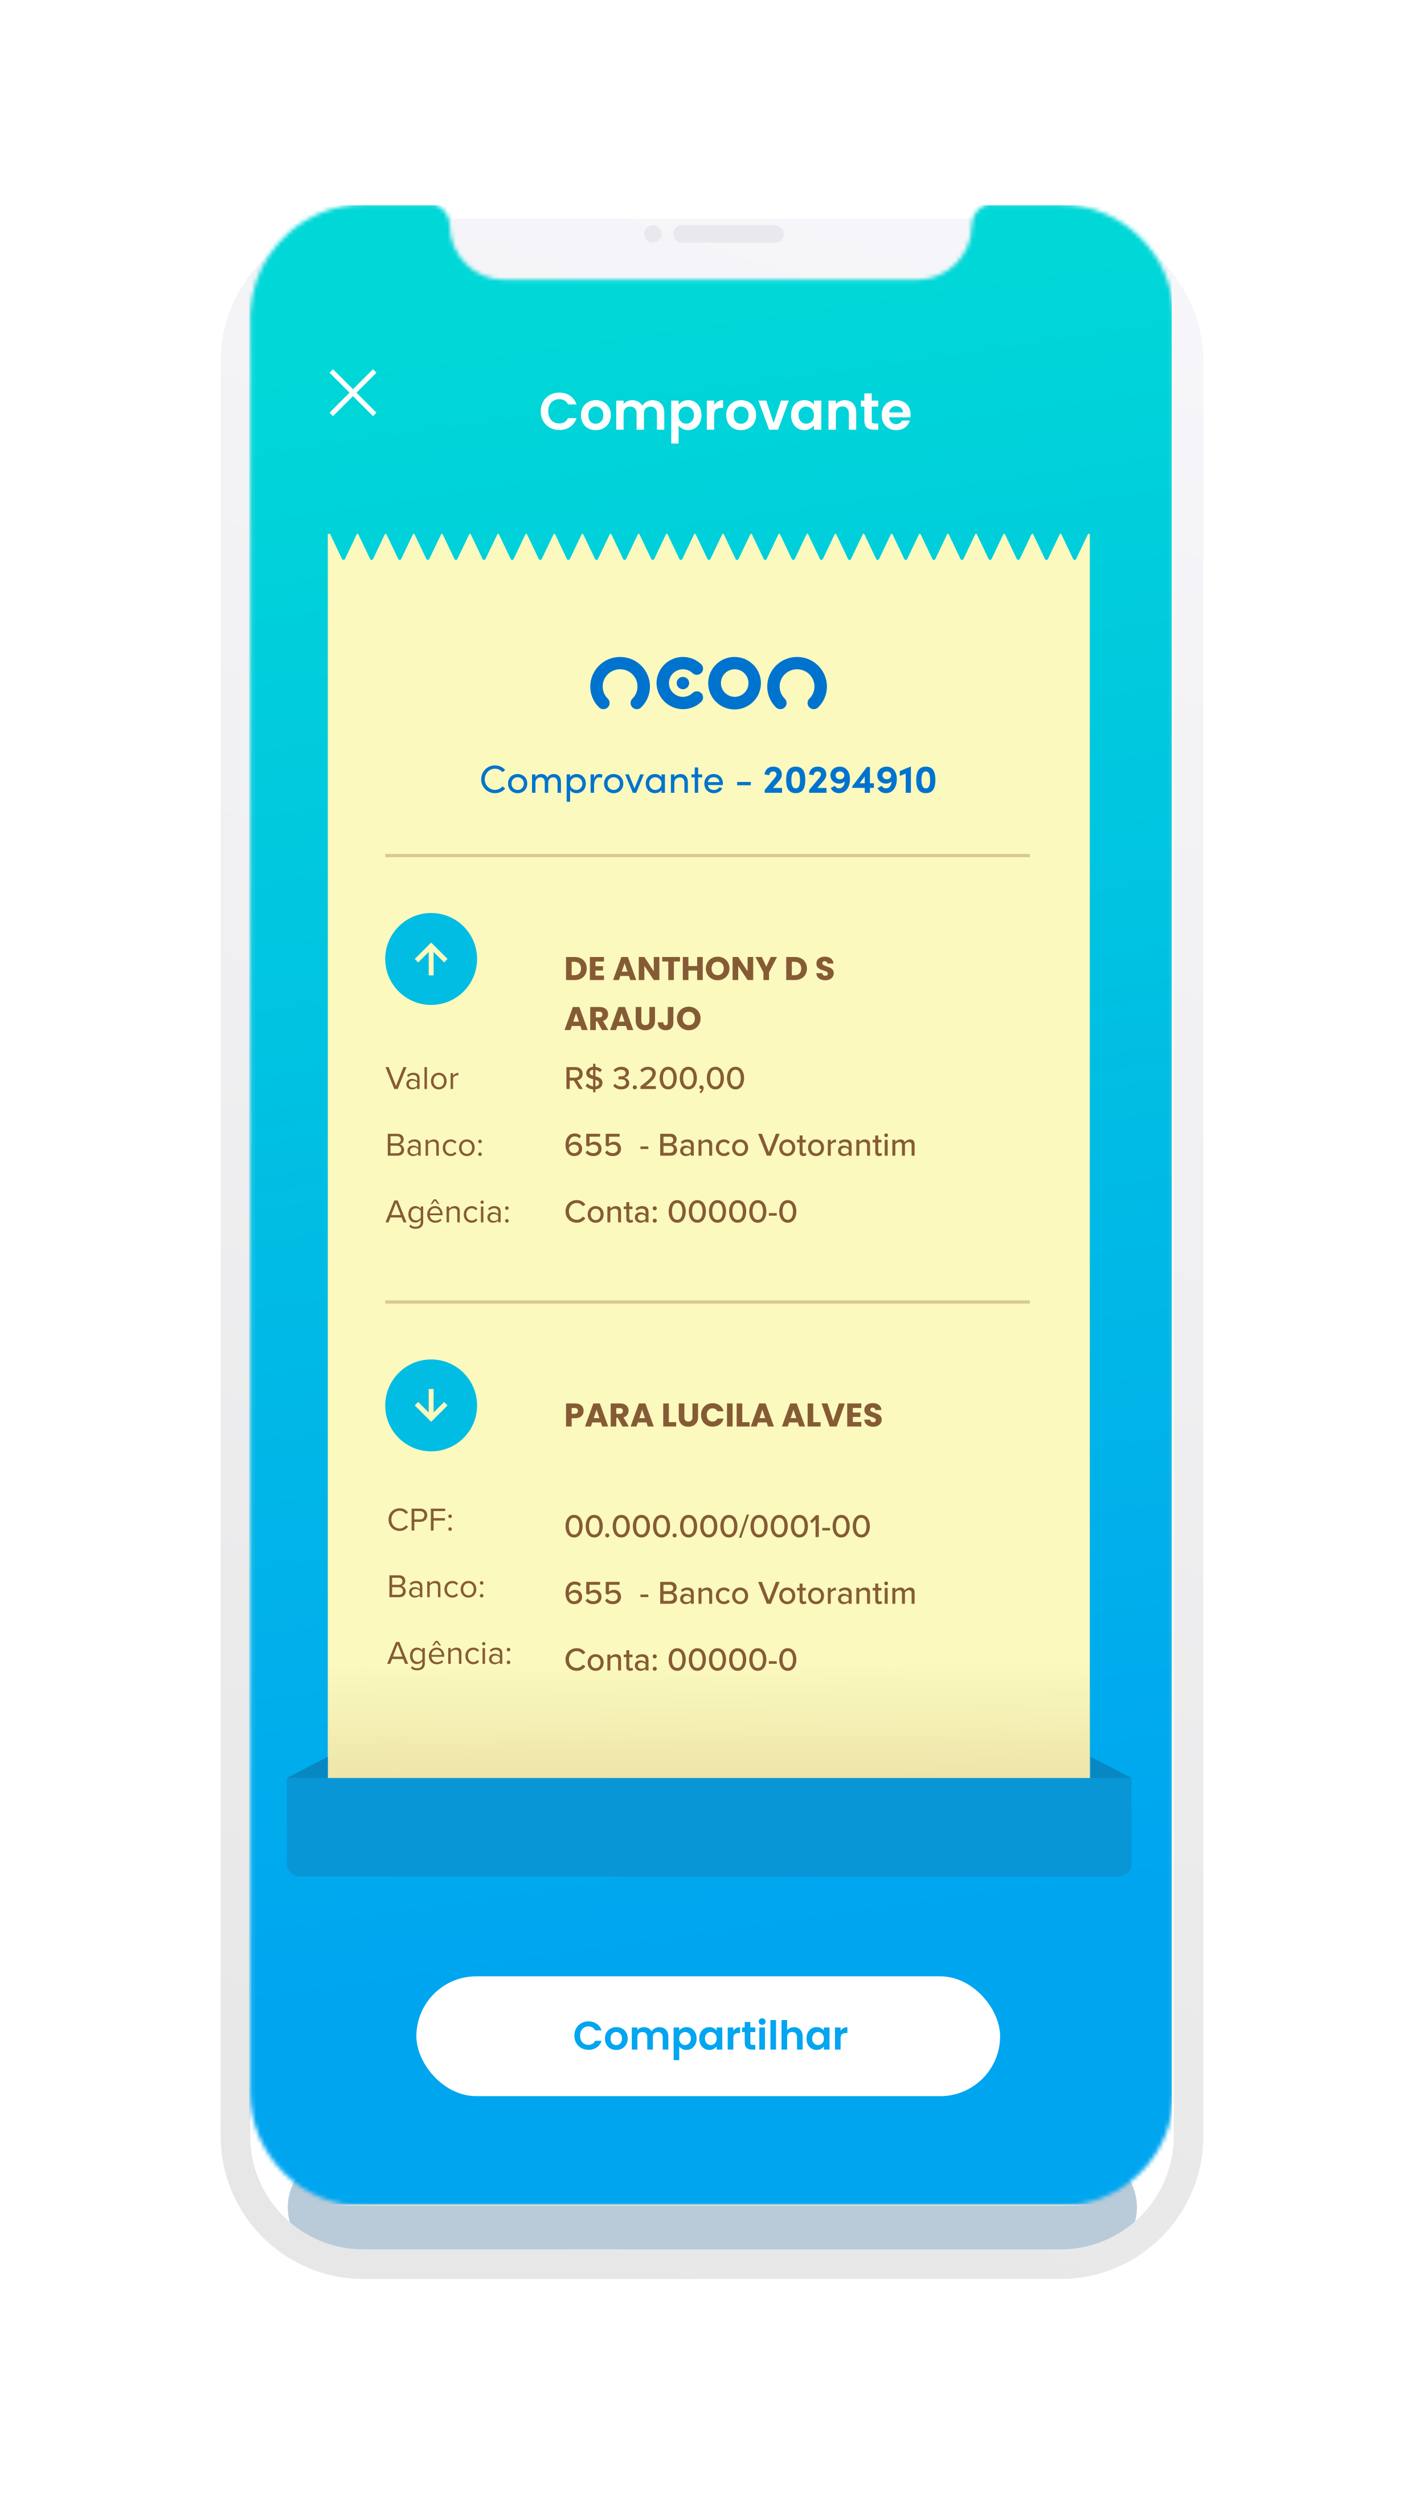 <svg width="342" height="600" viewBox="0 0 342 600" fill="none" xmlns="http://www.w3.org/2000/svg">
<g id="mockup">
<g id="Rectangle 410" opacity="0.3" filter="url(#filter0_f_591_146)">
<path d="M69.121 529.752C69.121 522.526 74.979 516.669 82.204 516.669H259.97C267.196 516.669 273.053 522.526 273.053 529.752V529.752C273.053 536.953 267.234 542.8 260.034 542.835L171.087 543.269L82.14 542.835C74.94 542.8 69.121 536.953 69.121 529.752V529.752Z" fill="#15507E"/>
</g>
<g id="Case" filter="url(#filter1_d_591_146)">
<path fill-rule="evenodd" clip-rule="evenodd" d="M254.694 42H87.306C68.359 42 53 57.359 53 76.306V502.17C53 521.117 68.359 536.476 87.306 536.476H254.694C273.641 536.476 289 521.117 289 502.17V76.306C289 57.359 273.641 42 254.694 42ZM60.098 76.306C60.098 61.279 72.279 49.098 87.306 49.098H104.508C106.547 49.815 108.008 51.757 108.008 54.041C108.008 61.274 113.871 67.138 121.105 67.138H220.304C227.537 67.138 233.401 61.274 233.401 54.041C233.401 51.757 234.862 49.815 236.9 49.098H254.694C269.721 49.098 281.902 61.279 281.902 76.306V502.17C281.902 517.197 269.721 529.378 254.694 529.378H87.306C72.279 529.378 60.098 517.197 60.098 502.17V76.306Z" fill="url(#paint0_linear_591_146)"/>
</g>
<g id="Group 89" opacity="0.6">
<circle id="Ellipse 22" cx="156.788" cy="56.138" r="2.097" fill="#DFDFE6"/>
<rect id="Rectangle 415" x="161.681" y="54.041" width="26.559" height="4.193" rx="2.097" fill="#DFDFE6"/>
</g>
<g id="&#60;Put your content inside&#62;">
<mask id="mask0_591_146" style="mask-type:alpha" maskUnits="userSpaceOnUse" x="60" y="49" width="222" height="481">
<path id="Screen" fill-rule="evenodd" clip-rule="evenodd" d="M60.135 74.875C60.11 75.349 60.098 75.826 60.098 76.306V502.17C60.098 517.197 72.279 529.378 87.306 529.378H254.694C269.721 529.378 281.902 517.197 281.902 502.17V76.306C281.902 76.247 281.902 76.188 281.902 76.13C281.807 61.184 269.662 49.098 254.694 49.098H236.9C234.862 49.815 233.401 51.757 233.401 54.041C233.401 61.274 227.537 67.138 220.304 67.138H121.104C113.871 67.138 108.007 61.274 108.007 54.041C108.007 51.757 106.546 49.815 104.508 49.098H87.306C80.526 49.098 74.325 51.577 69.561 55.679C67.726 57.26 66.104 59.081 64.744 61.093C62.06 65.066 60.398 69.785 60.135 74.875Z" fill="black"/>
</mask>
<g mask="url(#mask0_591_146)">
<path id="&#60;Place Content Here&#62;" d="M60.094 49.098H281.899V529.378H60.094V49.098Z" fill="url(#paint1_linear_591_146)"/>
<g id="Group 84">
<g id="neon">
<rect x="59.822" y="49.27" width="221.587" height="479.809" rx="9.454" fill="url(#paint2_linear_591_146)"/>
<g id="Group 29">
<path id="Subtract" fill-rule="evenodd" clip-rule="evenodd" d="M115.896 134.158C116.039 134.457 116.465 134.457 116.607 134.158L119.485 128.124H119.771L122.648 134.158C122.791 134.457 123.217 134.457 123.36 134.158L126.237 128.124H126.523L129.401 134.158C129.543 134.457 129.969 134.457 130.112 134.158L132.989 128.124H133.275L136.152 134.158C136.295 134.457 136.721 134.457 136.864 134.158L139.741 128.124H140.027L142.905 134.158C143.047 134.457 143.473 134.457 143.616 134.158L146.493 128.124H146.779L149.657 134.158C149.799 134.457 150.225 134.457 150.368 134.158L153.245 128.124H153.531L156.409 134.158C156.551 134.457 156.977 134.457 157.12 134.158L159.997 128.124H160.283L163.16 134.158C163.303 134.457 163.729 134.457 163.871 134.158L166.749 128.124H167.035L169.912 134.158C170.055 134.457 170.481 134.457 170.623 134.158L173.501 128.124H173.787L176.665 134.158C176.807 134.457 177.233 134.457 177.376 134.158L180.253 128.124H180.539L183.417 134.158C183.559 134.457 183.985 134.457 184.128 134.158L187.005 128.124H187.291L190.169 134.158C190.311 134.457 190.737 134.457 190.88 134.158L193.757 128.124H194.043L196.921 134.158C197.064 134.457 197.489 134.457 197.632 134.158L200.51 128.124H200.795L203.673 134.158C203.815 134.457 204.241 134.457 204.384 134.158L207.261 128.124H207.547L210.424 134.158C210.567 134.457 210.993 134.457 211.136 134.158L214.013 128.124H214.299L217.177 134.158C217.319 134.457 217.745 134.457 217.888 134.158L220.765 128.124H221.051L223.929 134.158C224.072 134.457 224.497 134.457 224.64 134.158L227.518 128.124H227.803L230.681 134.158C230.823 134.457 231.249 134.457 231.392 134.158L234.269 128.124H234.555L237.433 134.158C237.575 134.457 238.001 134.457 238.144 134.158L241.022 128.124H241.323L244.201 134.158C244.343 134.457 244.769 134.457 244.912 134.158L247.789 128.124H248.091L250.969 134.158C251.111 134.457 251.537 134.457 251.68 134.158L254.557 128.124H254.858L257.736 134.158C257.879 134.457 258.305 134.457 258.447 134.158L261.325 128.124H261.738V444.058H78.731V128.124H79.259L82.136 134.158C82.279 134.457 82.705 134.457 82.847 134.158L85.725 128.124H86.01L88.888 134.158C89.031 134.457 89.456 134.457 89.599 134.158L92.477 128.124H92.763L95.641 134.158C95.783 134.457 96.209 134.457 96.352 134.158L99.229 128.124H99.515L102.392 134.158C102.535 134.457 102.961 134.457 103.104 134.158L105.981 128.124H106.267L109.144 134.158C109.287 134.457 109.713 134.457 109.855 134.158L112.733 128.124H113.019L115.896 134.158Z" fill="#FBF9BE"/>
</g>
<g id="Group 30">
<rect id="Rectangle 388" opacity="0.6" x="78.731" y="399.149" width="183.178" height="39.393" fill="url(#paint3_linear_591_146)"/>
<path id="Rectangle 387" d="M68.883 426.725H271.758V447.209C271.758 448.95 270.347 450.361 268.606 450.361H72.034C70.294 450.361 68.883 448.95 68.883 447.209V426.725Z" fill="#0896D7"/>
<path id="Vector 10" d="M78.731 426.725H68.883L78.731 421.604V426.725Z" fill="#0888C2"/>
<path id="Vector 11" d="M261.91 426.725H271.758L261.91 421.604V426.725Z" fill="#0888C2"/>
</g>
<path id="Comprovante" d="M129.86 98.717C129.86 97.851 130.053 97.078 130.44 96.397C130.835 95.708 131.368 95.174 132.041 94.796C132.721 94.41 133.482 94.216 134.322 94.216C135.306 94.216 136.167 94.469 136.907 94.973C137.646 95.477 138.163 96.175 138.457 97.065H136.428C136.226 96.645 135.94 96.33 135.57 96.12C135.209 95.91 134.789 95.805 134.31 95.805C133.797 95.805 133.339 95.927 132.936 96.17C132.541 96.406 132.23 96.742 132.003 97.179C131.784 97.616 131.675 98.129 131.675 98.717C131.675 99.297 131.784 99.809 132.003 100.255C132.23 100.692 132.541 101.032 132.936 101.276C133.339 101.511 133.797 101.629 134.31 101.629C134.789 101.629 135.209 101.524 135.57 101.314C135.94 101.095 136.226 100.776 136.428 100.356H138.457C138.163 101.255 137.646 101.956 136.907 102.461C136.175 102.957 135.314 103.204 134.322 103.204C133.482 103.204 132.721 103.015 132.041 102.637C131.368 102.251 130.835 101.717 130.44 101.036C130.053 100.356 129.86 99.582 129.86 98.717ZM143.065 103.242C142.393 103.242 141.788 103.095 141.25 102.801C140.712 102.499 140.288 102.074 139.977 101.528C139.675 100.982 139.523 100.351 139.523 99.637C139.523 98.923 139.679 98.292 139.99 97.746C140.309 97.2 140.742 96.78 141.288 96.486C141.834 96.183 142.444 96.032 143.116 96.032C143.788 96.032 144.398 96.183 144.944 96.486C145.49 96.78 145.919 97.2 146.23 97.746C146.549 98.292 146.709 98.923 146.709 99.637C146.709 100.351 146.545 100.982 146.217 101.528C145.898 102.074 145.461 102.499 144.906 102.801C144.36 103.095 143.746 103.242 143.065 103.242ZM143.065 101.704C143.385 101.704 143.683 101.629 143.961 101.477C144.246 101.318 144.473 101.082 144.641 100.772C144.809 100.461 144.893 100.082 144.893 99.637C144.893 98.973 144.717 98.465 144.364 98.112C144.019 97.75 143.595 97.57 143.091 97.57C142.586 97.57 142.162 97.75 141.818 98.112C141.481 98.465 141.313 98.973 141.313 99.637C141.313 100.301 141.477 100.814 141.805 101.175C142.141 101.528 142.561 101.704 143.065 101.704ZM156.676 96.044C157.533 96.044 158.222 96.309 158.743 96.838C159.273 97.359 159.537 98.091 159.537 99.032V103.129H157.773V99.271C157.773 98.725 157.634 98.309 157.357 98.023C157.079 97.729 156.701 97.582 156.222 97.582C155.743 97.582 155.361 97.729 155.075 98.023C154.798 98.309 154.659 98.725 154.659 99.271V103.129H152.894V99.271C152.894 98.725 152.756 98.309 152.478 98.023C152.201 97.729 151.823 97.582 151.344 97.582C150.856 97.582 150.47 97.729 150.184 98.023C149.907 98.309 149.768 98.725 149.768 99.271V103.129H148.003V96.145H149.768V96.99C149.995 96.696 150.285 96.465 150.638 96.296C150.999 96.128 151.394 96.044 151.823 96.044C152.369 96.044 152.856 96.162 153.285 96.397C153.714 96.624 154.046 96.952 154.281 97.381C154.508 96.977 154.836 96.654 155.264 96.41C155.701 96.166 156.172 96.044 156.676 96.044ZM162.977 97.154C163.204 96.834 163.515 96.57 163.91 96.359C164.313 96.141 164.771 96.032 165.284 96.032C165.881 96.032 166.418 96.179 166.897 96.473C167.385 96.767 167.767 97.187 168.045 97.734C168.33 98.271 168.473 98.897 168.473 99.612C168.473 100.326 168.33 100.961 168.045 101.515C167.767 102.062 167.385 102.486 166.897 102.788C166.418 103.091 165.881 103.242 165.284 103.242C164.771 103.242 164.317 103.137 163.922 102.927C163.536 102.717 163.221 102.452 162.977 102.133V106.457H161.212V96.145H162.977V97.154ZM166.671 99.612C166.671 99.192 166.582 98.83 166.406 98.528C166.238 98.217 166.011 97.981 165.725 97.822C165.448 97.662 165.145 97.582 164.817 97.582C164.498 97.582 164.196 97.666 163.91 97.834C163.633 97.994 163.406 98.229 163.229 98.54C163.061 98.851 162.977 99.217 162.977 99.637C162.977 100.057 163.061 100.423 163.229 100.734C163.406 101.045 163.633 101.284 163.91 101.452C164.196 101.612 164.498 101.692 164.817 101.692C165.145 101.692 165.448 101.608 165.725 101.44C166.011 101.272 166.238 101.032 166.406 100.721C166.582 100.41 166.671 100.04 166.671 99.612ZM171.52 97.229C171.747 96.859 172.041 96.57 172.403 96.359C172.773 96.149 173.193 96.044 173.663 96.044V97.897H173.197C172.642 97.897 172.222 98.028 171.936 98.288C171.659 98.549 171.52 99.002 171.52 99.65V103.129H169.756V96.145H171.52V97.229ZM177.953 103.242C177.281 103.242 176.676 103.095 176.138 102.801C175.6 102.499 175.176 102.074 174.865 101.528C174.562 100.982 174.411 100.351 174.411 99.637C174.411 98.923 174.566 98.292 174.877 97.746C175.197 97.2 175.629 96.78 176.176 96.486C176.722 96.183 177.331 96.032 178.004 96.032C178.676 96.032 179.285 96.183 179.831 96.486C180.378 96.78 180.806 97.2 181.117 97.746C181.437 98.292 181.596 98.923 181.596 99.637C181.596 100.351 181.432 100.982 181.105 101.528C180.785 102.074 180.348 102.499 179.794 102.801C179.247 103.095 178.634 103.242 177.953 103.242ZM177.953 101.704C178.272 101.704 178.571 101.629 178.848 101.477C179.134 101.318 179.361 101.082 179.529 100.772C179.697 100.461 179.781 100.082 179.781 99.637C179.781 98.973 179.604 98.465 179.252 98.112C178.907 97.75 178.483 97.57 177.978 97.57C177.474 97.57 177.05 97.75 176.705 98.112C176.369 98.465 176.201 98.973 176.201 99.637C176.201 100.301 176.365 100.814 176.693 101.175C177.029 101.528 177.449 101.704 177.953 101.704ZM185.803 101.503L187.568 96.145H189.446L186.862 103.129H184.719L182.147 96.145H184.038L185.803 101.503ZM189.983 99.612C189.983 98.906 190.122 98.28 190.399 97.734C190.685 97.187 191.067 96.767 191.546 96.473C192.034 96.179 192.576 96.032 193.172 96.032C193.694 96.032 194.147 96.137 194.534 96.347C194.929 96.557 195.244 96.822 195.479 97.141V96.145H197.257V103.129H195.479V102.108C195.252 102.435 194.937 102.709 194.534 102.927C194.139 103.137 193.681 103.242 193.16 103.242C192.572 103.242 192.034 103.091 191.546 102.788C191.067 102.486 190.685 102.062 190.399 101.515C190.122 100.961 189.983 100.326 189.983 99.612ZM195.479 99.637C195.479 99.208 195.395 98.843 195.227 98.54C195.059 98.229 194.832 97.994 194.547 97.834C194.261 97.666 193.954 97.582 193.626 97.582C193.299 97.582 192.996 97.662 192.719 97.822C192.441 97.981 192.214 98.217 192.038 98.528C191.87 98.83 191.786 99.192 191.786 99.612C191.786 100.032 191.87 100.402 192.038 100.721C192.214 101.032 192.441 101.272 192.719 101.44C193.004 101.608 193.307 101.692 193.626 101.692C193.954 101.692 194.261 101.612 194.547 101.452C194.832 101.284 195.059 101.049 195.227 100.746C195.395 100.435 195.479 100.066 195.479 99.637ZM202.85 96.044C203.682 96.044 204.355 96.309 204.867 96.838C205.38 97.359 205.636 98.091 205.636 99.032V103.129H203.871V99.271C203.871 98.717 203.733 98.292 203.456 97.998C203.178 97.696 202.8 97.544 202.321 97.544C201.834 97.544 201.447 97.696 201.161 97.998C200.884 98.292 200.745 98.717 200.745 99.271V103.129H198.98V96.145H200.745V97.015C200.981 96.712 201.279 96.477 201.64 96.309C202.01 96.133 202.413 96.044 202.85 96.044ZM209.369 97.595V100.973C209.369 101.209 209.424 101.381 209.533 101.49C209.651 101.591 209.844 101.641 210.113 101.641H210.932V103.129H209.823C208.336 103.129 207.592 102.406 207.592 100.961V97.595H206.76V96.145H207.592V94.418H209.369V96.145H210.932V97.595H209.369ZM218.694 99.486C218.694 99.738 218.677 99.965 218.643 100.166H213.538C213.58 100.671 213.757 101.066 214.067 101.351C214.378 101.637 214.761 101.78 215.215 101.78C215.87 101.78 216.337 101.498 216.614 100.935H218.517C218.316 101.608 217.929 102.162 217.358 102.599C216.786 103.028 216.084 103.242 215.252 103.242C214.58 103.242 213.975 103.095 213.437 102.801C212.908 102.499 212.492 102.074 212.189 101.528C211.895 100.982 211.748 100.351 211.748 99.637C211.748 98.914 211.895 98.28 212.189 97.734C212.483 97.187 212.895 96.767 213.425 96.473C213.954 96.179 214.563 96.032 215.252 96.032C215.916 96.032 216.509 96.175 217.03 96.46C217.559 96.746 217.967 97.154 218.253 97.683C218.547 98.204 218.694 98.805 218.694 99.486ZM216.866 98.981C216.858 98.528 216.694 98.166 216.374 97.897C216.055 97.62 215.664 97.481 215.202 97.481C214.765 97.481 214.395 97.616 214.093 97.885C213.799 98.145 213.618 98.511 213.551 98.981H216.866Z" fill="white"/>
<path id="Union" fill-rule="evenodd" clip-rule="evenodd" d="M83.945 94.247L79.144 99.048L79.98 99.884L84.781 95.083L89.582 99.884L90.418 99.048L85.617 94.247L90.419 89.445L89.583 88.609L84.781 93.411L79.979 88.609L79.143 89.445L83.945 94.247Z" fill="white"/>
<path id="Union_2" fill-rule="evenodd" clip-rule="evenodd" d="M168.442 161.501C168.577 161.362 168.684 161.197 168.755 161.015C168.826 160.834 168.861 160.641 168.857 160.446C168.852 160.252 168.809 160.06 168.73 159.882C168.651 159.705 168.538 159.544 168.396 159.411C167.5 158.562 166.376 157.992 165.161 157.771C163.946 157.551 162.694 157.689 161.556 158.169C160.419 158.649 159.446 159.45 158.757 160.474C158.067 161.498 157.691 162.701 157.675 163.935C157.691 165.17 158.067 166.373 158.757 167.397C159.446 168.421 160.419 169.222 161.556 169.702C162.694 170.182 163.946 170.32 165.161 170.1C166.376 169.879 167.5 169.309 168.396 168.46C168.538 168.326 168.651 168.166 168.73 167.988C168.809 167.811 168.852 167.619 168.857 167.424C168.861 167.23 168.826 167.036 168.755 166.855C168.684 166.674 168.577 166.509 168.442 166.37C168.166 166.087 167.789 165.924 167.394 165.915C166.999 165.907 166.616 166.054 166.329 166.325C165.69 166.927 164.843 167.257 163.965 167.245C163.088 167.233 162.25 166.879 161.628 166.26C161.323 165.955 161.08 165.592 160.915 165.194C160.749 164.795 160.664 164.367 160.664 163.935C160.664 163.504 160.749 163.076 160.915 162.677C161.08 162.279 161.323 161.916 161.628 161.611C162.25 160.992 163.088 160.638 163.965 160.626C164.843 160.614 165.69 160.944 166.329 161.546C166.616 161.817 166.999 161.964 167.394 161.956C167.79 161.947 168.166 161.784 168.442 161.501V161.501ZM176.415 157.67C174.744 157.662 173.139 158.318 171.95 159.493C170.762 160.667 170.088 162.265 170.077 163.936C170.077 165.617 170.745 167.23 171.933 168.418C173.122 169.607 174.734 170.275 176.415 170.275C178.096 170.275 179.709 169.607 180.897 168.418C182.086 167.23 182.754 165.617 182.754 163.936C182.742 162.265 182.069 160.667 180.88 159.493C179.692 158.318 178.086 157.662 176.415 157.67ZM176.415 167.246C175.762 167.238 175.126 167.038 174.587 166.67C174.047 166.302 173.629 165.782 173.384 165.177C173.14 164.571 173.079 163.907 173.211 163.267C173.343 162.628 173.661 162.041 174.126 161.582C174.59 161.123 175.18 160.812 175.821 160.687C176.462 160.562 177.126 160.63 177.728 160.882C178.331 161.133 178.846 161.558 179.208 162.101C179.57 162.645 179.763 163.283 179.763 163.936C179.76 164.373 179.672 164.806 179.502 165.209C179.333 165.612 179.085 165.977 178.775 166.284C178.464 166.592 178.095 166.835 177.691 167C177.286 167.165 176.853 167.248 176.415 167.246ZM191.434 157.67C189.543 157.662 187.727 158.404 186.382 159.733C185.038 161.063 184.276 162.871 184.263 164.761C184.261 165.694 184.446 166.617 184.806 167.477C185.167 168.337 185.695 169.117 186.361 169.77C186.643 170.047 187.022 170.202 187.417 170.202C187.812 170.202 188.192 170.047 188.474 169.77C188.612 169.633 188.722 169.471 188.798 169.291C188.873 169.112 188.911 168.919 188.911 168.724C188.911 168.53 188.873 168.337 188.798 168.158C188.722 167.978 188.612 167.815 188.474 167.679C188.086 167.298 187.778 166.843 187.567 166.341C187.357 165.839 187.249 165.301 187.249 164.757C187.249 164.213 187.357 163.674 187.567 163.173C187.778 162.671 188.086 162.216 188.474 161.834C189.262 161.059 190.323 160.624 191.429 160.624C192.535 160.624 193.597 161.059 194.385 161.834C194.773 162.216 195.081 162.671 195.291 163.173C195.502 163.674 195.61 164.213 195.61 164.757C195.61 165.301 195.502 165.839 195.291 166.341C195.081 166.843 194.773 167.298 194.385 167.679C194.247 167.815 194.136 167.978 194.061 168.158C193.986 168.337 193.947 168.53 193.947 168.724C193.947 168.919 193.986 169.111 194.061 169.291C194.136 169.47 194.247 169.633 194.385 169.769C194.667 170.046 195.046 170.202 195.442 170.202C195.837 170.202 196.216 170.046 196.498 169.769C197.165 169.117 197.695 168.338 198.057 167.478C198.419 166.618 198.605 165.694 198.605 164.761C198.592 162.871 197.83 161.062 196.485 159.733C195.141 158.404 193.324 157.662 191.434 157.67ZM143.88 159.734C145.225 158.405 147.041 157.663 148.932 157.671C150.822 157.663 152.639 158.405 153.983 159.734C155.327 161.063 156.09 162.871 156.103 164.762C156.103 165.695 155.917 166.619 155.555 167.479C155.193 168.339 154.663 169.118 153.996 169.77C153.714 170.047 153.335 170.202 152.939 170.202C152.544 170.202 152.165 170.047 151.883 169.77C151.744 169.633 151.634 169.471 151.559 169.291C151.484 169.112 151.445 168.919 151.445 168.724C151.445 168.53 151.484 168.337 151.559 168.158C151.634 167.978 151.744 167.815 151.883 167.679C152.271 167.297 152.579 166.843 152.789 166.341C152.999 165.839 153.108 165.301 153.108 164.756C153.108 164.212 152.999 163.674 152.789 163.172C152.579 162.67 152.271 162.215 151.883 161.834C151.095 161.058 150.033 160.624 148.927 160.624C147.821 160.624 146.759 161.058 145.971 161.834C145.583 162.215 145.275 162.67 145.065 163.172C144.854 163.674 144.746 164.212 144.746 164.756C144.746 165.301 144.854 165.839 145.065 166.341C145.275 166.843 145.583 167.297 145.971 167.679C146.109 167.815 146.22 167.978 146.295 168.158C146.37 168.337 146.409 168.53 146.409 168.724C146.409 168.919 146.37 169.112 146.295 169.291C146.22 169.471 146.109 169.633 145.971 169.77C145.689 170.047 145.31 170.202 144.914 170.202C144.519 170.202 144.14 170.047 143.858 169.77C143.193 169.117 142.664 168.337 142.304 167.477C141.944 166.617 141.759 165.694 141.76 164.762C141.774 162.871 142.536 161.063 143.88 159.734ZM165.506 163.928C165.511 164.744 164.845 165.409 164.02 165.413C163.195 165.418 162.522 164.76 162.518 163.944C162.513 163.128 163.179 162.463 164.004 162.459C164.829 162.454 165.502 163.112 165.506 163.928Z" fill="#0073CE"/>
<g id="button / primary">
<rect id="Rectangle 352" x="100.003" y="474.323" width="140.191" height="28.757" rx="14.379" fill="white"/>
<path id="Compartilhar" d="M137.942 488.553C137.942 487.895 138.089 487.307 138.383 486.789C138.684 486.265 139.089 485.86 139.601 485.572C140.118 485.278 140.697 485.131 141.336 485.131C142.083 485.131 142.738 485.323 143.301 485.706C143.863 486.09 144.256 486.62 144.48 487.297H142.936C142.783 486.978 142.566 486.738 142.285 486.579C142.01 486.419 141.69 486.339 141.326 486.339C140.936 486.339 140.588 486.432 140.281 486.617C139.981 486.796 139.744 487.051 139.572 487.384C139.406 487.716 139.323 488.106 139.323 488.553C139.323 488.994 139.406 489.384 139.572 489.723C139.744 490.055 139.981 490.314 140.281 490.499C140.588 490.678 140.936 490.768 141.326 490.768C141.69 490.768 142.01 490.688 142.285 490.528C142.566 490.362 142.783 490.119 142.936 489.799H144.48C144.256 490.483 143.863 491.017 143.301 491.4C142.745 491.777 142.09 491.966 141.336 491.966C140.697 491.966 140.118 491.822 139.601 491.534C139.089 491.24 138.684 490.835 138.383 490.317C138.089 489.799 137.942 489.211 137.942 488.553ZM147.984 491.994C147.473 491.994 147.013 491.883 146.604 491.659C146.195 491.429 145.872 491.106 145.635 490.691C145.405 490.275 145.29 489.796 145.29 489.253C145.29 488.71 145.409 488.23 145.645 487.815C145.888 487.4 146.217 487.08 146.632 486.857C147.048 486.626 147.511 486.511 148.022 486.511C148.534 486.511 148.997 486.626 149.412 486.857C149.828 487.08 150.154 487.4 150.39 487.815C150.633 488.23 150.754 488.71 150.754 489.253C150.754 489.796 150.63 490.275 150.38 490.691C150.138 491.106 149.805 491.429 149.383 491.659C148.968 491.883 148.502 491.994 147.984 491.994ZM147.984 490.825C148.227 490.825 148.454 490.768 148.665 490.652C148.882 490.531 149.054 490.352 149.182 490.116C149.31 489.879 149.374 489.592 149.374 489.253C149.374 488.748 149.24 488.361 148.971 488.093C148.709 487.818 148.387 487.681 148.003 487.681C147.62 487.681 147.297 487.818 147.035 488.093C146.779 488.361 146.652 488.748 146.652 489.253C146.652 489.758 146.776 490.148 147.025 490.422C147.281 490.691 147.601 490.825 147.984 490.825ZM158.334 486.521C158.985 486.521 159.509 486.722 159.906 487.125C160.308 487.521 160.51 488.077 160.51 488.793V491.908H159.168V488.975C159.168 488.56 159.062 488.243 158.851 488.026C158.64 487.802 158.353 487.691 157.989 487.691C157.624 487.691 157.333 487.802 157.116 488.026C156.905 488.243 156.8 488.56 156.8 488.975V491.908H155.458V488.975C155.458 488.56 155.352 488.243 155.142 488.026C154.931 487.802 154.643 487.691 154.279 487.691C153.908 487.691 153.614 487.802 153.397 488.026C153.186 488.243 153.081 488.56 153.081 488.975V491.908H151.739V486.598H153.081V487.24C153.253 487.016 153.474 486.841 153.742 486.713C154.017 486.585 154.317 486.521 154.643 486.521C155.058 486.521 155.429 486.611 155.755 486.789C156.081 486.962 156.333 487.211 156.512 487.537C156.685 487.23 156.934 486.984 157.26 486.799C157.592 486.614 157.95 486.521 158.334 486.521ZM163.125 487.365C163.298 487.122 163.534 486.92 163.834 486.761C164.141 486.595 164.489 486.511 164.879 486.511C165.333 486.511 165.742 486.623 166.106 486.847C166.477 487.071 166.768 487.39 166.978 487.806C167.196 488.215 167.304 488.691 167.304 489.234C167.304 489.777 167.196 490.259 166.978 490.681C166.768 491.097 166.477 491.419 166.106 491.649C165.742 491.879 165.333 491.994 164.879 491.994C164.489 491.994 164.144 491.915 163.844 491.755C163.55 491.595 163.31 491.394 163.125 491.151V494.439H161.783V486.598H163.125V487.365ZM165.934 489.234C165.934 488.914 165.867 488.639 165.732 488.409C165.605 488.173 165.432 487.994 165.215 487.873C165.004 487.751 164.774 487.691 164.525 487.691C164.282 487.691 164.052 487.754 163.834 487.882C163.623 488.004 163.451 488.183 163.317 488.419C163.189 488.655 163.125 488.933 163.125 489.253C163.125 489.572 163.189 489.85 163.317 490.087C163.451 490.323 163.623 490.505 163.834 490.633C164.052 490.755 164.282 490.815 164.525 490.815C164.774 490.815 165.004 490.752 165.215 490.624C165.432 490.496 165.605 490.314 165.732 490.077C165.867 489.841 165.934 489.56 165.934 489.234ZM167.934 489.234C167.934 488.697 168.04 488.221 168.251 487.806C168.468 487.39 168.759 487.071 169.123 486.847C169.494 486.623 169.906 486.511 170.36 486.511C170.756 486.511 171.101 486.591 171.395 486.751C171.695 486.911 171.935 487.112 172.114 487.355V486.598H173.465V491.908H172.114V491.132C171.941 491.381 171.702 491.589 171.395 491.755C171.095 491.915 170.746 491.994 170.35 491.994C169.903 491.994 169.494 491.879 169.123 491.649C168.759 491.419 168.468 491.097 168.251 490.681C168.04 490.259 167.934 489.777 167.934 489.234ZM172.114 489.253C172.114 488.927 172.05 488.649 171.922 488.419C171.794 488.183 171.622 488.004 171.404 487.882C171.187 487.754 170.954 487.691 170.705 487.691C170.456 487.691 170.225 487.751 170.015 487.873C169.804 487.994 169.631 488.173 169.497 488.409C169.369 488.639 169.305 488.914 169.305 489.234C169.305 489.553 169.369 489.835 169.497 490.077C169.631 490.314 169.804 490.496 170.015 490.624C170.232 490.752 170.462 490.815 170.705 490.815C170.954 490.815 171.187 490.755 171.404 490.633C171.622 490.505 171.794 490.327 171.922 490.097C172.05 489.86 172.114 489.579 172.114 489.253ZM176.118 487.422C176.291 487.141 176.514 486.92 176.789 486.761C177.07 486.601 177.39 486.521 177.748 486.521V487.93H177.393C176.971 487.93 176.652 488.029 176.434 488.227C176.224 488.425 176.118 488.77 176.118 489.263V491.908H174.776V486.598H176.118V487.422ZM180.214 487.7V490.269C180.214 490.448 180.256 490.579 180.339 490.662C180.428 490.739 180.575 490.777 180.78 490.777H181.403V491.908H180.559C179.428 491.908 178.862 491.359 178.862 490.259V487.7H178.23V486.598H178.862V485.284H180.214V486.598H181.403V487.7H180.214ZM183.048 485.965C182.812 485.965 182.614 485.892 182.454 485.745C182.301 485.591 182.224 485.403 182.224 485.179C182.224 484.955 182.301 484.77 182.454 484.623C182.614 484.47 182.812 484.393 183.048 484.393C183.285 484.393 183.48 484.47 183.633 484.623C183.793 484.77 183.873 484.955 183.873 485.179C183.873 485.403 183.793 485.591 183.633 485.745C183.48 485.892 183.285 485.965 183.048 485.965ZM183.71 486.598V491.908H182.368V486.598H183.71ZM186.378 484.815V491.908H185.036V484.815H186.378ZM190.694 486.521C191.097 486.521 191.455 486.611 191.768 486.789C192.081 486.962 192.324 487.221 192.497 487.566C192.675 487.905 192.765 488.314 192.765 488.793V491.908H191.423V488.975C191.423 488.553 191.317 488.23 191.107 488.007C190.896 487.777 190.608 487.662 190.244 487.662C189.873 487.662 189.579 487.777 189.362 488.007C189.151 488.23 189.046 488.553 189.046 488.975V491.908H187.704V484.815H189.046V487.259C189.218 487.029 189.448 486.85 189.736 486.722C190.023 486.588 190.343 486.521 190.694 486.521ZM193.696 489.234C193.696 488.697 193.801 488.221 194.012 487.806C194.23 487.39 194.52 487.071 194.885 486.847C195.255 486.623 195.667 486.511 196.121 486.511C196.517 486.511 196.862 486.591 197.156 486.751C197.457 486.911 197.696 487.112 197.875 487.355V486.598H199.227V491.908H197.875V491.132C197.703 491.381 197.463 491.589 197.156 491.755C196.856 491.915 196.508 491.994 196.112 491.994C195.664 491.994 195.255 491.879 194.885 491.649C194.52 491.419 194.23 491.097 194.012 490.681C193.801 490.259 193.696 489.777 193.696 489.234ZM197.875 489.253C197.875 488.927 197.811 488.649 197.684 488.419C197.556 488.183 197.383 488.004 197.166 487.882C196.949 487.754 196.715 487.691 196.466 487.691C196.217 487.691 195.987 487.751 195.776 487.873C195.565 487.994 195.393 488.173 195.258 488.409C195.131 488.639 195.067 488.914 195.067 489.234C195.067 489.553 195.131 489.835 195.258 490.077C195.393 490.314 195.565 490.496 195.776 490.624C195.993 490.752 196.223 490.815 196.466 490.815C196.715 490.815 196.949 490.755 197.166 490.633C197.383 490.505 197.556 490.327 197.684 490.097C197.811 489.86 197.875 489.579 197.875 489.253ZM201.88 487.422C202.052 487.141 202.276 486.92 202.551 486.761C202.832 486.601 203.151 486.521 203.509 486.521V487.93H203.155C202.733 487.93 202.413 488.029 202.196 488.227C201.985 488.425 201.88 488.77 201.88 489.263V491.908H200.538V486.598H201.88V487.422Z" fill="#01A5F0"/>
</g>
<path id="Comprovante - 20294910" d="M118.872 190.369C119.875 190.369 120.744 189.944 121.321 189.263L120.697 188.733C120.262 189.244 119.6 189.575 118.872 189.575C117.502 189.575 116.424 188.421 116.424 187.032C116.424 185.632 117.502 184.488 118.872 184.488C119.6 184.488 120.262 184.819 120.697 185.33L121.321 184.8C120.744 184.12 119.875 183.694 118.872 183.694C117.029 183.694 115.563 185.188 115.563 187.032C115.563 188.875 117.029 190.369 118.872 190.369ZM124.314 190.369C125.571 190.369 126.63 189.452 126.63 188.053C126.63 186.653 125.571 185.765 124.314 185.765C123.056 185.765 122.007 186.653 122.007 188.053C122.007 189.452 123.056 190.369 124.314 190.369ZM124.314 189.594C123.51 189.594 122.839 188.97 122.839 188.053C122.839 187.145 123.51 186.54 124.314 186.54C125.127 186.54 125.808 187.145 125.808 188.053C125.808 188.97 125.127 189.594 124.314 189.594ZM133.013 185.765C132.569 185.765 131.869 185.897 131.472 186.682C131.217 186.096 130.659 185.765 130.016 185.765C129.392 185.765 128.825 186.058 128.598 186.531V185.859H127.775V190.274H128.598V187.883C128.598 186.947 129.222 186.559 129.846 186.559C130.432 186.559 130.839 187.022 130.839 187.769V190.274H131.661V188.024L131.671 188.062C131.595 187.211 132.068 186.549 132.852 186.559C133.495 186.559 133.902 187.032 133.902 187.769V190.274H134.724V187.722C134.724 186.483 134.119 185.765 133.013 185.765ZM138.486 185.765C137.853 185.765 137.21 186.048 136.917 186.559V185.859H136.094V192.421H136.917V189.584C137.21 190.104 137.834 190.369 138.496 190.369C139.706 190.369 140.698 189.471 140.698 188.072C140.698 186.682 139.696 185.765 138.486 185.765ZM138.41 189.594C137.692 189.594 136.917 189.036 136.917 188.081C136.917 187.136 137.626 186.54 138.41 186.54C139.224 186.54 139.866 187.202 139.866 188.081C139.866 188.97 139.224 189.594 138.41 189.594ZM143.917 185.765C143.33 185.765 142.905 186.086 142.678 186.861V185.859H141.846V190.274H142.678V188.658C142.678 187.495 143.028 186.559 143.907 186.559C144.077 186.559 144.314 186.597 144.55 186.71L144.682 185.935C144.55 185.85 144.229 185.765 143.917 185.765ZM147.377 190.369C148.635 190.369 149.694 189.452 149.694 188.053C149.694 186.653 148.635 185.765 147.377 185.765C146.12 185.765 145.071 186.653 145.071 188.053C145.071 189.452 146.12 190.369 147.377 190.369ZM147.377 189.594C146.574 189.594 145.903 188.97 145.903 188.053C145.903 187.145 146.574 186.54 147.377 186.54C148.19 186.54 148.871 187.145 148.871 188.053C148.871 188.97 148.19 189.594 147.377 189.594ZM153.744 185.859L152.392 189.225L151.031 185.859H150.151L151.986 190.274H152.789L154.633 185.859H153.744ZM158.87 185.859V186.549C158.577 186.029 157.953 185.765 157.291 185.765C156.081 185.765 155.088 186.663 155.088 188.062C155.088 189.452 156.09 190.369 157.301 190.369C157.934 190.369 158.577 190.085 158.87 189.575V190.274H159.693V185.859H158.87ZM157.367 189.594C156.563 189.594 155.92 188.932 155.92 188.053C155.92 187.164 156.563 186.54 157.367 186.54C158.095 186.54 158.87 187.098 158.87 188.053C158.87 188.998 158.161 189.594 157.367 189.594ZM163.421 185.765C162.939 185.765 162.221 185.992 161.956 186.531V185.859H161.133V190.274H161.956V187.883C161.956 186.928 162.693 186.578 163.308 186.578C163.922 186.578 164.376 187.032 164.376 187.769V190.274H165.199V187.722C165.208 186.483 164.518 185.765 163.421 185.765ZM168.634 185.859H167.679V184.186H166.856V185.859H166.062V186.568H166.856V190.274H167.679V186.568H168.634V185.859ZM173.621 188.053C173.621 186.653 172.685 185.765 171.428 185.765C170.17 185.765 169.159 186.653 169.159 188.053C169.159 189.452 170.17 190.369 171.428 190.369C172.279 190.369 173.073 189.972 173.461 189.206L172.742 188.922C172.496 189.367 171.995 189.594 171.456 189.594C170.7 189.594 170.133 189.206 170.01 188.421H173.602C173.612 188.299 173.621 188.176 173.621 188.053ZM170.019 187.712C170.152 186.918 170.681 186.54 171.428 186.54C172.156 186.54 172.695 186.956 172.799 187.712H170.019ZM177.04 188.469H180.32V187.675H177.04V188.469ZM185.631 189.112L187.087 187.438C187.484 186.994 187.767 186.464 187.767 185.869C187.767 184.744 186.964 183.997 185.725 183.997C184.487 183.997 183.768 184.753 183.617 185.859L184.742 186.048C184.818 185.509 185.13 185.15 185.678 185.15C186.16 185.15 186.501 185.443 186.501 185.859C186.501 186.067 186.33 186.389 186.075 186.701L183.655 189.603V190.274H187.824V189.112H185.631ZM191.115 190.36C192.911 190.36 193.403 188.951 193.403 187.192C193.403 185.405 192.911 183.997 191.115 183.997C189.309 183.997 188.808 185.405 188.808 187.192C188.808 188.951 189.309 190.36 191.115 190.36ZM191.115 189.206C190.311 189.206 190.065 188.317 190.065 187.192C190.065 186.048 190.311 185.15 191.115 185.15C191.909 185.15 192.145 186.048 192.145 187.192C192.145 188.317 191.909 189.206 191.115 189.206ZM196.304 189.112L197.76 187.438C198.157 186.994 198.441 186.464 198.441 185.869C198.441 184.744 197.637 183.997 196.398 183.997C195.16 183.997 194.441 184.753 194.29 185.859L195.415 186.048C195.491 185.509 195.803 185.15 196.351 185.15C196.833 185.15 197.174 185.443 197.174 185.859C197.174 186.067 197.003 186.389 196.748 186.701L194.328 189.603V190.274H198.497V189.112H196.304ZM201.731 183.997C200.351 183.997 199.443 184.895 199.443 186.077C199.443 187.155 200.275 188.072 201.533 188.072C202.128 188.072 202.573 187.854 202.875 187.552C202.828 188.516 202.28 189.206 201.504 189.206C201.098 189.206 200.72 188.998 200.521 188.582L199.519 189.13C199.897 189.972 200.701 190.36 201.514 190.36C203.253 190.36 204.133 188.8 204.133 186.965C204.133 185.207 203.178 183.997 201.731 183.997ZM201.703 187.022C201.117 187.013 200.701 186.625 200.701 186.086C200.701 185.538 201.126 185.15 201.741 185.15C202.346 185.16 202.771 185.557 202.771 186.105C202.762 186.644 202.317 187.022 201.703 187.022ZM209.879 187.987H208.933V184.082H208.196L204.688 188.724V189.093H207.676V190.274H208.933V189.093H209.879V187.987ZM206.456 187.987L207.676 186.351V187.987H206.456ZM212.986 183.997C211.606 183.997 210.698 184.895 210.698 186.077C210.698 187.155 211.53 188.072 212.787 188.072C213.383 188.072 213.827 187.854 214.13 187.552C214.083 188.516 213.534 189.206 212.759 189.206C212.353 189.206 211.974 188.998 211.776 188.582L210.774 189.13C211.152 189.972 211.955 190.36 212.769 190.36C214.508 190.36 215.387 188.8 215.387 186.965C215.387 185.207 214.433 183.997 212.986 183.997ZM212.958 187.022C212.371 187.013 211.955 186.625 211.955 186.086C211.955 185.538 212.381 185.15 212.995 185.15C213.601 185.16 214.026 185.557 214.026 186.105C214.017 186.644 213.572 187.022 212.958 187.022ZM218.666 183.997L216.094 185.065V186.228L217.522 185.68V190.274H218.77V183.997H218.666ZM222.359 190.36C224.155 190.36 224.647 188.951 224.647 187.192C224.647 185.405 224.155 183.997 222.359 183.997C220.553 183.997 220.052 185.405 220.052 187.192C220.052 188.951 220.553 190.36 222.359 190.36ZM222.359 189.206C221.555 189.206 221.309 188.317 221.309 187.192C221.309 186.048 221.555 185.15 222.359 185.15C223.153 185.15 223.389 186.048 223.389 187.192C223.389 188.317 223.153 189.206 222.359 189.206Z" fill="#0073CE"/>
<path id="Vector 14" opacity="0.3" d="M92.519 205.335H247.334" stroke="#855B35" stroke-width="0.788"/>
<path id="Vector 15" opacity="0.3" d="M92.519 312.484H247.334" stroke="#855B35" stroke-width="0.788"/>
<path id="De Anthony D S Araujo" d="M138.018 229.682C138.601 229.682 139.11 229.798 139.546 230.029C139.982 230.26 140.318 230.586 140.555 231.006C140.796 231.421 140.917 231.902 140.917 232.448C140.917 232.989 140.796 233.469 140.555 233.89C140.318 234.31 139.979 234.635 139.538 234.867C139.102 235.098 138.595 235.213 138.018 235.213H135.946V229.682H138.018ZM137.931 234.047C138.44 234.047 138.837 233.908 139.121 233.63C139.404 233.351 139.546 232.957 139.546 232.448C139.546 231.938 139.404 231.542 139.121 231.258C138.837 230.974 138.44 230.833 137.931 230.833H137.293V234.047H137.931ZM143.017 230.762V231.881H144.821V232.921H143.017V234.134H145.058V235.213H141.67V229.682H145.058V230.762H143.017ZM151.045 234.236H148.981L148.65 235.213H147.239L149.241 229.682H150.801L152.802 235.213H151.376L151.045 234.236ZM150.698 233.196L150.013 231.171L149.335 233.196H150.698ZM158.359 235.213H157.011L154.758 231.802V235.213H153.411V229.682H154.758L157.011 233.11V229.682H158.359V235.213ZM163.314 229.682V230.762H161.849V235.213H160.501V230.762H159.036V229.682H163.314ZM168.78 229.682V235.213H167.433V232.936H165.337V235.213H163.99V229.682H165.337V231.849H167.433V229.682H168.78ZM172.369 235.268C171.849 235.268 171.371 235.148 170.935 234.906C170.504 234.664 170.16 234.328 169.903 233.897C169.65 233.462 169.524 232.973 169.524 232.432C169.524 231.891 169.65 231.405 169.903 230.974C170.16 230.544 170.504 230.208 170.935 229.966C171.371 229.724 171.849 229.604 172.369 229.604C172.889 229.604 173.364 229.724 173.795 229.966C174.231 230.208 174.572 230.544 174.819 230.974C175.071 231.405 175.197 231.891 175.197 232.432C175.197 232.973 175.071 233.462 174.819 233.897C174.567 234.328 174.225 234.664 173.795 234.906C173.364 235.148 172.889 235.268 172.369 235.268ZM172.369 234.039C172.81 234.039 173.162 233.892 173.424 233.598C173.692 233.304 173.826 232.915 173.826 232.432C173.826 231.944 173.692 231.555 173.424 231.266C173.162 230.972 172.81 230.825 172.369 230.825C171.922 230.825 171.565 230.969 171.297 231.258C171.034 231.547 170.903 231.938 170.903 232.432C170.903 232.921 171.034 233.312 171.297 233.606C171.565 233.895 171.922 234.039 172.369 234.039ZM180.894 235.213H179.547L177.294 231.802V235.213H175.947V229.682H177.294L179.547 233.11V229.682H180.894V235.213ZM186.614 229.682L184.699 233.385V235.213H183.352V233.385L181.438 229.682H182.966L184.038 231.999L185.101 229.682H186.614ZM190.898 229.682C191.481 229.682 191.991 229.798 192.427 230.029C192.863 230.26 193.199 230.586 193.435 231.006C193.677 231.421 193.798 231.902 193.798 232.448C193.798 232.989 193.677 233.469 193.435 233.89C193.199 234.31 192.86 234.635 192.419 234.867C191.983 235.098 191.476 235.213 190.898 235.213H188.826V229.682H190.898ZM190.812 234.047C191.321 234.047 191.718 233.908 192.001 233.63C192.285 233.351 192.427 232.957 192.427 232.448C192.427 231.938 192.285 231.542 192.001 231.258C191.718 230.974 191.321 230.833 190.812 230.833H190.174V234.047H190.812ZM198.221 235.268C197.817 235.268 197.455 235.203 197.134 235.071C196.814 234.94 196.556 234.746 196.362 234.488C196.173 234.231 196.073 233.921 196.063 233.559H197.497C197.518 233.764 197.588 233.921 197.709 234.031C197.83 234.136 197.988 234.189 198.182 234.189C198.382 234.189 198.539 234.144 198.655 234.055C198.77 233.96 198.828 233.832 198.828 233.669C198.828 233.532 198.781 233.419 198.686 233.33C198.597 233.241 198.484 233.167 198.347 233.11C198.216 233.052 198.027 232.986 197.78 232.913C197.423 232.802 197.132 232.692 196.906 232.582C196.68 232.471 196.485 232.309 196.323 232.093C196.16 231.878 196.078 231.597 196.078 231.25C196.078 230.735 196.265 230.334 196.638 230.045C197.011 229.751 197.497 229.604 198.095 229.604C198.705 229.604 199.196 229.751 199.569 230.045C199.942 230.334 200.141 230.738 200.167 231.258H198.71C198.699 231.08 198.634 230.94 198.513 230.841C198.392 230.735 198.237 230.683 198.048 230.683C197.885 230.683 197.754 230.728 197.654 230.817C197.554 230.901 197.504 231.024 197.504 231.187C197.504 231.366 197.588 231.505 197.757 231.605C197.925 231.705 198.187 231.812 198.544 231.928C198.902 232.049 199.19 232.164 199.411 232.274C199.637 232.385 199.831 232.545 199.994 232.755C200.157 232.965 200.238 233.236 200.238 233.567C200.238 233.882 200.157 234.168 199.994 234.425C199.837 234.683 199.605 234.888 199.301 235.04C198.996 235.192 198.636 235.268 198.221 235.268ZM139.388 246.236H137.324L136.993 247.213H135.583L137.584 241.682H139.144L141.145 247.213H139.719L139.388 246.236ZM139.042 245.196L138.356 243.171L137.679 245.196H139.042ZM144.575 247.213L143.425 245.125H143.102V247.213H141.754V241.682H144.016C144.452 241.682 144.822 241.759 145.127 241.911C145.436 242.063 145.668 242.273 145.82 242.541C145.972 242.804 146.048 243.098 146.048 243.424C146.048 243.791 145.943 244.12 145.733 244.408C145.528 244.697 145.224 244.902 144.819 245.023L146.096 247.213H144.575ZM143.102 244.172H143.937C144.184 244.172 144.368 244.112 144.488 243.991C144.614 243.87 144.677 243.699 144.677 243.479C144.677 243.269 144.614 243.103 144.488 242.982C144.368 242.862 144.184 242.801 143.937 242.801H143.102V244.172ZM150.337 246.236H148.273L147.942 247.213H146.532L148.533 241.682H150.093L152.094 247.213H150.668L150.337 246.236ZM149.99 245.196L149.305 243.171L148.627 245.196H149.99ZM154.027 241.682V244.991C154.027 245.322 154.108 245.577 154.271 245.756C154.434 245.934 154.673 246.024 154.988 246.024C155.303 246.024 155.545 245.934 155.713 245.756C155.881 245.577 155.965 245.322 155.965 244.991V241.682H157.312V244.984C157.312 245.477 157.207 245.895 156.997 246.236C156.787 246.578 156.503 246.835 156.146 247.008C155.794 247.182 155.4 247.268 154.964 247.268C154.528 247.268 154.137 247.184 153.79 247.016C153.449 246.843 153.178 246.586 152.979 246.244C152.779 245.897 152.679 245.477 152.679 244.984V241.682H154.027ZM161.725 241.682V245.448C161.725 246.031 161.559 246.48 161.228 246.796C160.903 247.111 160.461 247.268 159.905 247.268C159.322 247.268 158.854 247.103 158.502 246.772C158.15 246.441 157.974 245.971 157.974 245.362H159.314C159.314 245.593 159.361 245.769 159.456 245.89C159.55 246.005 159.687 246.063 159.865 246.063C160.028 246.063 160.154 246.01 160.243 245.905C160.333 245.8 160.377 245.648 160.377 245.448V241.682H161.725ZM165.429 247.268C164.909 247.268 164.431 247.148 163.995 246.906C163.564 246.664 163.22 246.328 162.963 245.897C162.71 245.462 162.584 244.973 162.584 244.432C162.584 243.891 162.71 243.405 162.963 242.974C163.22 242.544 163.564 242.208 163.995 241.966C164.431 241.724 164.909 241.604 165.429 241.604C165.949 241.604 166.424 241.724 166.855 241.966C167.291 242.208 167.632 242.544 167.879 242.974C168.131 243.405 168.257 243.891 168.257 244.432C168.257 244.973 168.131 245.462 167.879 245.897C167.627 246.328 167.285 246.664 166.855 246.906C166.424 247.148 165.949 247.268 165.429 247.268ZM165.429 246.039C165.87 246.039 166.222 245.892 166.484 245.598C166.752 245.304 166.886 244.915 166.886 244.432C166.886 243.944 166.752 243.555 166.484 243.266C166.222 242.972 165.87 242.825 165.429 242.825C164.982 242.825 164.625 242.969 164.357 243.258C164.095 243.547 163.963 243.938 163.963 244.432C163.963 244.921 164.095 245.312 164.357 245.606C164.625 245.895 164.982 246.039 165.429 246.039Z" fill="#855B35"/>
<path id="Para Lucila Alves" d="M140.161 338.613C140.161 338.933 140.087 339.227 139.94 339.495C139.793 339.758 139.567 339.97 139.262 340.133C138.958 340.296 138.58 340.377 138.128 340.377H137.293V342.363H135.946V336.832H138.128C138.569 336.832 138.942 336.908 139.247 337.06C139.551 337.213 139.78 337.423 139.932 337.691C140.084 337.959 140.161 338.266 140.161 338.613ZM138.025 339.306C138.283 339.306 138.475 339.245 138.601 339.125C138.727 339.004 138.79 338.833 138.79 338.613C138.79 338.392 138.727 338.221 138.601 338.1C138.475 337.98 138.283 337.919 138.025 337.919H137.293V339.306H138.025ZM144.305 341.386H142.241L141.91 342.363H140.5L142.501 336.832H144.061L146.062 342.363H144.636L144.305 341.386ZM143.958 340.346L143.273 338.321L142.595 340.346H143.958ZM149.491 342.363L148.341 340.275H148.018V342.363H146.671V336.832H148.932C149.368 336.832 149.738 336.908 150.043 337.06C150.353 337.213 150.584 337.423 150.736 337.691C150.889 337.953 150.965 338.248 150.965 338.573C150.965 338.941 150.86 339.269 150.65 339.558C150.445 339.847 150.14 340.052 149.736 340.173L151.012 342.363H149.491ZM148.018 339.322H148.853C149.1 339.322 149.284 339.261 149.405 339.14C149.531 339.02 149.594 338.849 149.594 338.628C149.594 338.418 149.531 338.253 149.405 338.132C149.284 338.011 149.1 337.951 148.853 337.951H148.018V339.322ZM155.253 341.386H153.189L152.858 342.363H151.448L153.449 336.832H155.009L157.01 342.363H155.584L155.253 341.386ZM154.907 340.346L154.221 338.321L153.544 340.346H154.907ZM160.636 341.323H162.401V342.363H159.289V336.832H160.636V341.323ZM164.367 336.832V340.141C164.367 340.472 164.449 340.727 164.612 340.905C164.774 341.084 165.013 341.173 165.329 341.173C165.644 341.173 165.885 341.084 166.053 340.905C166.221 340.727 166.305 340.472 166.305 340.141V336.832H167.653V340.133C167.653 340.627 167.548 341.044 167.338 341.386C167.128 341.727 166.844 341.985 166.487 342.158C166.135 342.331 165.741 342.418 165.305 342.418C164.869 342.418 164.478 342.334 164.131 342.166C163.79 341.992 163.519 341.735 163.319 341.394C163.12 341.047 163.02 340.627 163.02 340.133V336.832H164.367ZM168.37 339.59C168.37 339.043 168.488 338.557 168.725 338.132C168.961 337.701 169.289 337.368 169.71 337.131C170.135 336.89 170.616 336.769 171.151 336.769C171.808 336.769 172.37 336.942 172.838 337.289C173.305 337.636 173.617 338.108 173.775 338.707H172.294C172.184 338.476 172.026 338.3 171.821 338.179C171.622 338.058 171.393 337.998 171.136 337.998C170.721 337.998 170.385 338.142 170.127 338.431C169.87 338.72 169.741 339.106 169.741 339.59C169.741 340.073 169.87 340.459 170.127 340.748C170.385 341.037 170.721 341.181 171.136 341.181C171.393 341.181 171.622 341.121 171.821 341C172.026 340.879 172.184 340.703 172.294 340.472H173.775C173.617 341.071 173.305 341.543 172.838 341.89C172.37 342.231 171.808 342.402 171.151 342.402C170.616 342.402 170.135 342.284 169.71 342.048C169.289 341.806 168.961 341.473 168.725 341.047C168.488 340.622 168.37 340.136 168.37 339.59ZM175.947 336.832V342.363H174.6V336.832H175.947ZM178.271 341.323H180.036V342.363H176.924V336.832H178.271V341.323ZM184.121 341.386H182.057L181.726 342.363H180.316L182.317 336.832H183.877L185.878 342.363H184.452L184.121 341.386ZM183.775 340.346L183.089 338.321L182.412 340.346H183.775ZM191.6 341.386H189.536L189.205 342.363H187.795L189.796 336.832H191.356L193.357 342.363H191.931L191.6 341.386ZM191.253 340.346L190.568 338.321L189.89 340.346H191.253ZM195.313 341.323H197.078V342.363H193.966V336.832H195.313V341.323ZM202.913 336.832L200.951 342.363H199.265L197.303 336.832H198.737L200.108 341.008L201.487 336.832H202.913ZM204.823 337.911V339.03H206.627V340.07H204.823V341.283H206.863V342.363H203.476V336.832H206.863V337.911H204.823ZM209.739 342.418C209.335 342.418 208.972 342.352 208.652 342.221C208.332 342.09 208.074 341.895 207.88 341.638C207.691 341.381 207.591 341.071 207.581 340.708H209.014C209.035 340.913 209.106 341.071 209.227 341.181C209.348 341.286 209.506 341.339 209.7 341.339C209.9 341.339 210.057 341.294 210.173 341.205C210.288 341.11 210.346 340.981 210.346 340.819C210.346 340.682 210.299 340.569 210.204 340.48C210.115 340.391 210.002 340.317 209.865 340.259C209.734 340.201 209.545 340.136 209.298 340.062C208.941 339.952 208.649 339.842 208.424 339.731C208.198 339.621 208.003 339.458 207.841 339.243C207.678 339.027 207.596 338.746 207.596 338.4C207.596 337.885 207.783 337.483 208.156 337.194C208.529 336.9 209.014 336.753 209.613 336.753C210.223 336.753 210.714 336.9 211.087 337.194C211.459 337.483 211.659 337.888 211.685 338.408H210.228C210.217 338.229 210.152 338.09 210.031 337.99C209.91 337.885 209.755 337.833 209.566 337.833C209.403 337.833 209.272 337.877 209.172 337.967C209.072 338.051 209.022 338.174 209.022 338.337C209.022 338.515 209.106 338.655 209.274 338.754C209.443 338.854 209.705 338.962 210.062 339.077C210.419 339.198 210.708 339.314 210.929 339.424C211.155 339.534 211.349 339.695 211.512 339.905C211.675 340.115 211.756 340.385 211.756 340.716C211.756 341.031 211.675 341.318 211.512 341.575C211.354 341.832 211.123 342.037 210.819 342.189C210.514 342.342 210.154 342.418 209.739 342.418Z" fill="#855B35"/>
<path id="Valor Banco: Ag&#195;&#170;ncia:" d="M94.701 261.364H95.513L97.632 256.109H96.884L95.111 260.647L93.338 256.109H92.59L94.701 261.364ZM100.175 261.364H100.766V258.748C100.766 257.827 100.096 257.464 99.292 257.464C98.67 257.464 98.181 257.669 97.772 258.094L98.047 258.504C98.386 258.142 98.757 257.976 99.213 257.976C99.765 257.976 100.175 258.268 100.175 258.78V259.465C99.867 259.111 99.434 258.945 98.914 258.945C98.268 258.945 97.583 259.347 97.583 260.198C97.583 261.025 98.268 261.459 98.914 261.459C99.426 261.459 99.859 261.277 100.175 260.931V261.364ZM100.175 260.561C99.946 260.876 99.544 261.033 99.127 261.033C98.575 261.033 98.189 260.687 98.189 260.206C98.189 259.717 98.575 259.371 99.127 259.371C99.544 259.371 99.946 259.528 100.175 259.844V260.561ZM101.95 261.364H102.541V256.109H101.95V261.364ZM105.382 261.459C106.54 261.459 107.265 260.561 107.265 259.458C107.265 258.354 106.54 257.464 105.382 257.464C104.224 257.464 103.499 258.354 103.499 259.458C103.499 260.561 104.224 261.459 105.382 261.459ZM105.382 260.931C104.571 260.931 104.114 260.237 104.114 259.458C104.114 258.685 104.571 257.992 105.382 257.992C106.194 257.992 106.643 258.685 106.643 259.458C106.643 260.237 106.194 260.931 105.382 260.931ZM108.228 261.364H108.819V258.67C108.993 258.362 109.489 258.063 109.851 258.063C109.946 258.063 110.017 258.071 110.088 258.087V257.48C109.568 257.48 109.127 257.771 108.819 258.173V257.559H108.228V261.364ZM93.133 277.364H95.528C96.49 277.364 97.049 276.789 97.049 275.946C97.049 275.316 96.584 274.741 96.025 274.654C96.505 274.551 96.947 274.11 96.947 273.448C96.947 272.661 96.387 272.109 95.473 272.109H93.133V277.364ZM93.787 274.386V272.692H95.363C95.954 272.692 96.269 273.07 96.269 273.543C96.269 274.024 95.954 274.386 95.363 274.386H93.787ZM93.787 276.781V274.969H95.394C96.041 274.969 96.371 275.394 96.371 275.875C96.371 276.434 96.009 276.781 95.394 276.781H93.787ZM100.444 277.364H101.035V274.748C101.035 273.827 100.365 273.464 99.562 273.464C98.939 273.464 98.451 273.669 98.041 274.094L98.317 274.504C98.656 274.142 99.026 273.976 99.483 273.976C100.034 273.976 100.444 274.268 100.444 274.78V275.465C100.137 275.111 99.703 274.945 99.183 274.945C98.537 274.945 97.852 275.347 97.852 276.198C97.852 277.025 98.537 277.459 99.183 277.459C99.695 277.459 100.129 277.277 100.444 276.931V277.364ZM100.444 276.561C100.215 276.876 99.814 277.033 99.396 277.033C98.845 277.033 98.459 276.687 98.459 276.206C98.459 275.717 98.845 275.371 99.396 275.371C99.814 275.371 100.215 275.528 100.444 275.844V276.561ZM104.788 277.364H105.379V274.693C105.379 273.866 104.961 273.464 104.165 273.464C103.598 273.464 103.078 273.795 102.81 274.11V273.559H102.219V277.364H102.81V274.583C103.031 274.276 103.472 273.992 103.937 273.992C104.449 273.992 104.788 274.205 104.788 274.874V277.364ZM106.338 275.458C106.338 276.592 107.102 277.459 108.237 277.459C108.93 277.459 109.34 277.175 109.631 276.797L109.238 276.434C108.985 276.773 108.662 276.931 108.268 276.931C107.457 276.931 106.953 276.301 106.953 275.458C106.953 274.614 107.457 273.992 108.268 273.992C108.662 273.992 108.985 274.142 109.238 274.488L109.631 274.126C109.34 273.748 108.93 273.464 108.237 273.464C107.102 273.464 106.338 274.331 106.338 275.458ZM112.122 277.459C113.28 277.459 114.005 276.561 114.005 275.458C114.005 274.354 113.28 273.464 112.122 273.464C110.964 273.464 110.239 274.354 110.239 275.458C110.239 276.561 110.964 277.459 112.122 277.459ZM112.122 276.931C111.311 276.931 110.854 276.237 110.854 275.458C110.854 274.685 111.311 273.992 112.122 273.992C112.934 273.992 113.383 274.685 113.383 275.458C113.383 276.237 112.934 276.931 112.122 276.931ZM114.85 273.937C114.85 274.173 115.047 274.37 115.283 274.37C115.52 274.37 115.717 274.173 115.717 273.937C115.717 273.701 115.52 273.504 115.283 273.504C115.047 273.504 114.85 273.701 114.85 273.937ZM114.85 277.01C114.85 277.246 115.047 277.443 115.283 277.443C115.52 277.443 115.717 277.246 115.717 277.01C115.717 276.773 115.52 276.576 115.283 276.576C115.047 276.576 114.85 276.773 114.85 277.01ZM96.907 293.364H97.632L95.513 288.109H94.701L92.59 293.364H93.314L93.779 292.198H96.442L96.907 293.364ZM95.111 288.692L96.245 291.615H93.969L95.111 288.692ZM98.288 294.341C98.737 294.782 99.178 294.908 99.824 294.908C100.754 294.908 101.636 294.514 101.636 293.254V289.559H101.045V290.134C100.738 289.716 100.281 289.464 99.769 289.464C98.768 289.464 98.075 290.221 98.075 291.442C98.075 292.671 98.776 293.411 99.769 293.411C100.305 293.411 100.769 293.12 101.045 292.734V293.277C101.045 294.113 100.454 294.42 99.824 294.42C99.28 294.42 98.902 294.278 98.587 293.9L98.288 294.341ZM101.045 292.269C100.84 292.6 100.383 292.891 99.911 292.891C99.146 292.891 98.689 292.277 98.689 291.442C98.689 290.599 99.146 289.992 99.911 289.992C100.383 289.992 100.84 290.276 101.045 290.607V292.269ZM105.12 288.984H105.522L104.75 287.849H104.183L103.434 288.984H103.836L104.466 288.148L105.12 288.984ZM102.599 291.458C102.599 292.647 103.41 293.459 104.537 293.459C105.159 293.459 105.672 293.254 106.05 292.876L105.766 292.49C105.467 292.797 105.026 292.97 104.592 292.97C103.773 292.97 103.269 292.371 103.221 291.654H106.302V291.505C106.302 290.362 105.624 289.464 104.474 289.464C103.387 289.464 102.599 290.354 102.599 291.458ZM104.466 289.953C105.333 289.953 105.711 290.654 105.719 291.221H103.221C103.253 290.638 103.655 289.953 104.466 289.953ZM109.827 293.364H110.418V290.693C110.418 289.866 110.001 289.464 109.205 289.464C108.638 289.464 108.118 289.795 107.85 290.11V289.559H107.259V293.364H107.85V290.583C108.07 290.276 108.512 289.992 108.976 289.992C109.489 289.992 109.827 290.205 109.827 290.874V293.364ZM111.378 291.458C111.378 292.592 112.142 293.459 113.277 293.459C113.97 293.459 114.38 293.175 114.671 292.797L114.277 292.434C114.025 292.773 113.702 292.931 113.308 292.931C112.497 292.931 111.992 292.301 111.992 291.458C111.992 290.614 112.497 289.992 113.308 289.992C113.702 289.992 114.025 290.142 114.277 290.488L114.671 290.126C114.38 289.748 113.97 289.464 113.277 289.464C112.142 289.464 111.378 290.331 111.378 291.458ZM115.791 288.921C116.011 288.921 116.193 288.739 116.193 288.519C116.193 288.298 116.011 288.125 115.791 288.125C115.578 288.125 115.397 288.298 115.397 288.519C115.397 288.739 115.578 288.921 115.791 288.921ZM115.499 293.364H116.09V289.559H115.499V293.364ZM119.648 293.364H120.239V290.748C120.239 289.827 119.569 289.464 118.766 289.464C118.143 289.464 117.655 289.669 117.245 290.094L117.521 290.504C117.86 290.142 118.23 289.976 118.687 289.976C119.238 289.976 119.648 290.268 119.648 290.78V291.465C119.341 291.111 118.908 290.945 118.388 290.945C117.742 290.945 117.056 291.347 117.056 292.198C117.056 293.025 117.742 293.459 118.388 293.459C118.9 293.459 119.333 293.277 119.648 292.931V293.364ZM119.648 292.561C119.42 292.876 119.018 293.033 118.6 293.033C118.049 293.033 117.663 292.687 117.663 292.206C117.663 291.717 118.049 291.371 118.6 291.371C119.018 291.371 119.42 291.528 119.648 291.844V292.561ZM121.305 289.937C121.305 290.173 121.502 290.37 121.739 290.37C121.975 290.37 122.172 290.173 122.172 289.937C122.172 289.701 121.975 289.504 121.739 289.504C121.502 289.504 121.305 289.701 121.305 289.937ZM121.305 293.01C121.305 293.246 121.502 293.443 121.739 293.443C121.975 293.443 122.172 293.246 122.172 293.01C122.172 292.773 121.975 292.576 121.739 292.576C121.502 292.576 121.305 292.773 121.305 293.01Z" fill="#855B35"/>
<path id="CPF: Banco: Ag&#195;&#170;ncia:" d="M95.993 367.426C96.947 367.426 97.577 366.985 98.018 366.386L97.459 366.079C97.159 366.528 96.616 366.843 95.993 366.843C94.867 366.843 93.992 365.953 93.992 364.708C93.992 363.456 94.867 362.573 95.993 362.573C96.616 362.573 97.159 362.896 97.459 363.337L98.01 363.03C97.593 362.439 96.947 361.99 95.993 361.99C94.504 361.99 93.314 363.093 93.314 364.708C93.314 366.323 94.504 367.426 95.993 367.426ZM98.851 367.332H99.505V365.244H100.963C102.003 365.244 102.609 364.519 102.609 363.66C102.609 362.802 102.019 362.077 100.963 362.077H98.851V367.332ZM101.932 363.66C101.932 364.251 101.506 364.661 100.884 364.661H99.505V362.66H100.884C101.506 362.66 101.932 363.07 101.932 363.66ZM103.475 367.332H104.129V364.937H106.863V364.354H104.129V362.66H106.918V362.077H103.475V367.332ZM107.665 363.905C107.665 364.141 107.862 364.338 108.099 364.338C108.335 364.338 108.532 364.141 108.532 363.905C108.532 363.668 108.335 363.471 108.099 363.471C107.862 363.471 107.665 363.668 107.665 363.905ZM107.665 366.977C107.665 367.214 107.862 367.411 108.099 367.411C108.335 367.411 108.532 367.214 108.532 366.977C108.532 366.741 108.335 366.544 108.099 366.544C107.862 366.544 107.665 366.741 107.665 366.977ZM93.527 383.332H95.922C96.883 383.332 97.443 382.757 97.443 381.914C97.443 381.283 96.978 380.708 96.419 380.622C96.899 380.519 97.34 380.078 97.34 379.416C97.34 378.628 96.781 378.077 95.867 378.077H93.527V383.332ZM94.181 380.354V378.66H95.757C96.348 378.66 96.663 379.038 96.663 379.511C96.663 379.991 96.348 380.354 95.757 380.354H94.181ZM94.181 382.749V380.937H95.788C96.434 380.937 96.765 381.362 96.765 381.843C96.765 382.402 96.403 382.749 95.788 382.749H94.181ZM100.838 383.332H101.429V380.716C101.429 379.794 100.759 379.432 99.955 379.432C99.333 379.432 98.844 379.637 98.435 380.062L98.71 380.472C99.049 380.11 99.42 379.944 99.877 379.944C100.428 379.944 100.838 380.236 100.838 380.748V381.433C100.531 381.079 100.097 380.913 99.577 380.913C98.931 380.913 98.246 381.315 98.246 382.166C98.246 382.993 98.931 383.426 99.577 383.426C100.089 383.426 100.523 383.245 100.838 382.899V383.332ZM100.838 382.528C100.609 382.843 100.207 383.001 99.79 383.001C99.238 383.001 98.852 382.654 98.852 382.174C98.852 381.685 99.238 381.339 99.79 381.339C100.207 381.339 100.609 381.496 100.838 381.811V382.528ZM105.182 383.332H105.773V380.661C105.773 379.834 105.355 379.432 104.559 379.432C103.992 379.432 103.472 379.763 103.204 380.078V379.527H102.613V383.332H103.204V380.551C103.425 380.243 103.866 379.96 104.331 379.96C104.843 379.96 105.182 380.173 105.182 380.842V383.332ZM106.732 381.425C106.732 382.56 107.496 383.426 108.631 383.426C109.324 383.426 109.734 383.143 110.025 382.765L109.631 382.402C109.379 382.741 109.056 382.899 108.662 382.899C107.851 382.899 107.347 382.268 107.347 381.425C107.347 380.582 107.851 379.96 108.662 379.96C109.056 379.96 109.379 380.11 109.631 380.456L110.025 380.094C109.734 379.716 109.324 379.432 108.631 379.432C107.496 379.432 106.732 380.299 106.732 381.425ZM112.516 383.426C113.674 383.426 114.399 382.528 114.399 381.425C114.399 380.322 113.674 379.432 112.516 379.432C111.358 379.432 110.633 380.322 110.633 381.425C110.633 382.528 111.358 383.426 112.516 383.426ZM112.516 382.899C111.704 382.899 111.247 382.205 111.247 381.425C111.247 380.653 111.704 379.96 112.516 379.96C113.327 379.96 113.776 380.653 113.776 381.425C113.776 382.205 113.327 382.899 112.516 382.899ZM115.244 379.905C115.244 380.141 115.441 380.338 115.677 380.338C115.914 380.338 116.111 380.141 116.111 379.905C116.111 379.668 115.914 379.471 115.677 379.471C115.441 379.471 115.244 379.668 115.244 379.905ZM115.244 382.977C115.244 383.214 115.441 383.411 115.677 383.411C115.914 383.411 116.111 383.214 116.111 382.977C116.111 382.741 115.914 382.544 115.677 382.544C115.441 382.544 115.244 382.741 115.244 382.977ZM97.301 399.332H98.026L95.906 394.077H95.095L92.984 399.332H93.708L94.173 398.166H96.836L97.301 399.332ZM95.505 394.66L96.639 397.583H94.362L95.505 394.66ZM98.681 400.309C99.13 400.75 99.572 400.876 100.218 400.876C101.147 400.876 102.03 400.482 102.03 399.222V395.527H101.439V396.102C101.132 395.684 100.675 395.432 100.163 395.432C99.162 395.432 98.469 396.188 98.469 397.41C98.469 398.639 99.17 399.379 100.163 399.379C100.698 399.379 101.163 399.088 101.439 398.702V399.245C101.439 400.08 100.848 400.388 100.218 400.388C99.674 400.388 99.296 400.246 98.981 399.868L98.681 400.309ZM101.439 398.237C101.234 398.568 100.777 398.859 100.304 398.859C99.54 398.859 99.083 398.245 99.083 397.41C99.083 396.567 99.54 395.96 100.304 395.96C100.777 395.96 101.234 396.243 101.439 396.574V398.237ZM105.514 394.951H105.916L105.144 393.817H104.576L103.828 394.951H104.23L104.86 394.116L105.514 394.951ZM102.993 397.425C102.993 398.615 103.804 399.426 104.931 399.426C105.553 399.426 106.065 399.222 106.444 398.843L106.16 398.457C105.861 398.765 105.419 398.938 104.986 398.938C104.167 398.938 103.662 398.339 103.615 397.622H106.696V397.473C106.696 396.33 106.018 395.432 104.868 395.432C103.781 395.432 102.993 396.322 102.993 397.425ZM104.86 395.92C105.727 395.92 106.105 396.622 106.113 397.189H103.615C103.647 396.606 104.048 395.92 104.86 395.92ZM110.221 399.332H110.812V396.661C110.812 395.834 110.395 395.432 109.599 395.432C109.032 395.432 108.512 395.763 108.244 396.078V395.527H107.653V399.332H108.244V396.551C108.464 396.243 108.905 395.96 109.37 395.96C109.882 395.96 110.221 396.173 110.221 396.842V399.332ZM111.772 397.425C111.772 398.56 112.536 399.426 113.67 399.426C114.364 399.426 114.773 399.143 115.065 398.765L114.671 398.402C114.419 398.741 114.096 398.899 113.702 398.899C112.89 398.899 112.386 398.268 112.386 397.425C112.386 396.582 112.89 395.96 113.702 395.96C114.096 395.96 114.419 396.11 114.671 396.456L115.065 396.094C114.773 395.716 114.364 395.432 113.67 395.432C112.536 395.432 111.772 396.299 111.772 397.425ZM116.185 394.888C116.405 394.888 116.586 394.707 116.586 394.487C116.586 394.266 116.405 394.093 116.185 394.093C115.972 394.093 115.791 394.266 115.791 394.487C115.791 394.707 115.972 394.888 116.185 394.888ZM115.893 399.332H116.484V395.527H115.893V399.332ZM120.042 399.332H120.633V396.716C120.633 395.794 119.963 395.432 119.16 395.432C118.537 395.432 118.049 395.637 117.639 396.062L117.915 396.472C118.254 396.11 118.624 395.944 119.081 395.944C119.632 395.944 120.042 396.236 120.042 396.748V397.433C119.735 397.079 119.301 396.913 118.781 396.913C118.135 396.913 117.45 397.315 117.45 398.166C117.45 398.993 118.135 399.426 118.781 399.426C119.294 399.426 119.727 399.245 120.042 398.899V399.332ZM120.042 398.528C119.813 398.843 119.412 399.001 118.994 399.001C118.443 399.001 118.057 398.654 118.057 398.174C118.057 397.685 118.443 397.339 118.994 397.339C119.412 397.339 119.813 397.496 120.042 397.811V398.528ZM121.699 395.905C121.699 396.141 121.896 396.338 122.133 396.338C122.369 396.338 122.566 396.141 122.566 395.905C122.566 395.668 122.369 395.471 122.133 395.471C121.896 395.471 121.699 395.668 121.699 395.905ZM121.699 398.977C121.699 399.214 121.896 399.411 122.133 399.411C122.369 399.411 122.566 399.214 122.566 398.977C122.566 398.741 122.369 398.544 122.133 398.544C121.896 398.544 121.699 398.741 121.699 398.977Z" fill="#855B35"/>
<path id="R$ 3.200,00 655 - Banco Votorantim Conta: 00000-0" d="M139.065 261.364H139.979L138.632 259.261C139.302 259.174 139.94 258.67 139.94 257.724C139.94 256.755 139.255 256.109 138.254 256.109H136.04V261.364H136.828V259.339H137.813L139.065 261.364ZM139.128 257.724C139.128 258.276 138.719 258.646 138.152 258.646H136.828V256.802H138.152C138.719 256.802 139.128 257.173 139.128 257.724ZM144.692 259.875C144.692 258.827 143.825 258.528 143.006 258.307V256.771C143.424 256.842 143.81 257.031 144.109 257.346L144.574 256.763C144.18 256.361 143.66 256.109 143.006 256.046V255.313H142.447V256.038C141.47 256.109 140.8 256.716 140.8 257.527C140.8 258.52 141.643 258.811 142.447 259.016V260.734C141.856 260.663 141.391 260.356 141.084 260.017L140.635 260.624C141.036 261.073 141.635 261.396 142.447 261.451V262.152H143.006V261.443C144.204 261.348 144.692 260.631 144.692 259.875ZM141.612 257.472C141.612 257.062 141.942 256.779 142.447 256.739V258.158C141.974 258.024 141.612 257.85 141.612 257.472ZM143.006 260.734V259.166C143.502 259.316 143.888 259.497 143.888 259.946C143.888 260.277 143.652 260.663 143.006 260.734ZM147.28 260.6C147.619 261.073 148.296 261.459 149.21 261.459C150.4 261.459 151.132 260.821 151.132 259.938C151.132 259.111 150.408 258.701 149.911 258.654C150.431 258.559 151.054 258.173 151.054 257.441C151.054 256.558 150.282 256.03 149.21 256.03C148.367 256.03 147.745 256.385 147.351 256.85L147.768 257.338C148.154 256.944 148.588 256.731 149.139 256.731C149.762 256.731 150.266 257.015 150.266 257.551C150.266 258.094 149.746 258.331 149.108 258.331C148.903 258.331 148.627 258.331 148.54 258.323V259.04C148.619 259.032 148.895 259.032 149.108 259.032C149.872 259.032 150.345 259.276 150.345 259.859C150.345 260.411 149.911 260.757 149.186 260.757C148.596 260.757 148.052 260.49 147.721 260.088L147.28 260.6ZM151.971 260.954C151.971 261.222 152.192 261.451 152.459 261.451C152.727 261.451 152.956 261.222 152.956 260.954C152.956 260.687 152.727 260.466 152.459 260.466C152.192 260.466 151.971 260.687 151.971 260.954ZM153.817 261.364H157.52V260.671H155.07C156.511 259.56 157.496 258.638 157.496 257.614C157.496 256.566 156.606 256.03 155.66 256.03C154.928 256.03 154.211 256.322 153.777 256.865L154.242 257.378C154.565 256.991 155.046 256.731 155.668 256.731C156.18 256.731 156.693 256.999 156.693 257.614C156.693 258.441 155.786 259.229 153.817 260.742V261.364ZM158.424 258.741C158.424 260.041 159.023 261.459 160.481 261.459C161.938 261.459 162.537 260.041 162.537 258.741C162.537 257.441 161.938 256.03 160.481 256.03C159.023 256.03 158.424 257.441 158.424 258.741ZM161.733 258.741C161.733 259.765 161.41 260.757 160.481 260.757C159.551 260.757 159.228 259.765 159.228 258.741C159.228 257.716 159.551 256.731 160.481 256.731C161.41 256.731 161.733 257.716 161.733 258.741ZM163.264 258.741C163.264 260.041 163.863 261.459 165.32 261.459C166.778 261.459 167.377 260.041 167.377 258.741C167.377 257.441 166.778 256.03 165.32 256.03C163.863 256.03 163.264 257.441 163.264 258.741ZM166.573 258.741C166.573 259.765 166.25 260.757 165.32 260.757C164.391 260.757 164.068 259.765 164.068 258.741C164.068 257.716 164.391 256.731 165.32 256.731C166.25 256.731 166.573 257.716 166.573 258.741ZM168.298 262.388C168.7 262.105 168.991 261.632 168.991 261.12C168.991 260.702 168.731 260.466 168.44 260.466C168.172 260.466 167.959 260.679 167.959 260.947C167.959 261.207 168.14 261.396 168.385 261.396C168.424 261.396 168.487 261.38 168.503 261.38C168.463 261.64 168.219 261.955 167.967 262.113L168.298 262.388ZM169.758 258.741C169.758 260.041 170.356 261.459 171.814 261.459C173.272 261.459 173.87 260.041 173.87 258.741C173.87 257.441 173.272 256.03 171.814 256.03C170.356 256.03 169.758 257.441 169.758 258.741ZM173.067 258.741C173.067 259.765 172.744 260.757 171.814 260.757C170.884 260.757 170.561 259.765 170.561 258.741C170.561 257.716 170.884 256.731 171.814 256.731C172.744 256.731 173.067 257.716 173.067 258.741ZM174.597 258.741C174.597 260.041 175.196 261.459 176.653 261.459C178.111 261.459 178.71 260.041 178.71 258.741C178.71 257.441 178.111 256.03 176.653 256.03C175.196 256.03 174.597 257.441 174.597 258.741ZM177.906 258.741C177.906 259.765 177.583 260.757 176.653 260.757C175.724 260.757 175.401 259.765 175.401 258.741C175.401 257.716 175.724 256.731 176.653 256.731C177.583 256.731 177.906 257.716 177.906 258.741ZM135.819 274.748C135.819 276.19 136.41 277.459 137.915 277.459C139.073 277.459 139.806 276.663 139.806 275.717C139.806 274.599 139.01 274.031 138.065 274.031C137.419 274.031 136.852 274.449 136.623 274.804C136.615 274.748 136.615 274.693 136.615 274.63C136.615 273.653 137.096 272.731 138.049 272.731C138.569 272.731 138.876 272.928 139.144 273.236L139.53 272.637C139.192 272.275 138.711 272.03 138.049 272.03C136.544 272.03 135.819 273.275 135.819 274.748ZM139.01 275.741C139.01 276.206 138.632 276.757 137.876 276.757C137.017 276.757 136.694 276.025 136.631 275.41C136.907 274.993 137.379 274.709 137.868 274.709C138.49 274.709 139.01 275.04 139.01 275.741ZM140.631 276.631C141.041 277.144 141.639 277.459 142.538 277.459C143.648 277.459 144.468 276.781 144.468 275.702C144.468 274.622 143.672 274.016 142.79 274.016C142.278 274.016 141.836 274.228 141.584 274.481V272.802H144.121V272.109H140.796V274.993L141.364 275.174C141.71 274.843 142.089 274.701 142.545 274.701C143.223 274.701 143.672 275.103 143.672 275.733C143.672 276.308 143.215 276.757 142.53 276.757C141.915 276.757 141.442 276.521 141.096 276.096L140.631 276.631ZM145.317 276.631C145.726 277.144 146.325 277.459 147.223 277.459C148.334 277.459 149.154 276.781 149.154 275.702C149.154 274.622 148.358 274.016 147.475 274.016C146.963 274.016 146.522 274.228 146.27 274.481V272.802H148.807V272.109H145.482V274.993L146.049 275.174C146.396 274.843 146.774 274.701 147.231 274.701C147.909 274.701 148.358 275.103 148.358 275.733C148.358 276.308 147.901 276.757 147.215 276.757C146.601 276.757 146.128 276.521 145.781 276.096L145.317 276.631ZM153.82 275.765H155.711V275.15H153.82V275.765ZM158.56 277.364H161.089C162.058 277.364 162.61 276.773 162.61 275.946C162.61 275.308 162.153 274.741 161.594 274.654C162.074 274.551 162.508 274.11 162.508 273.448C162.508 272.684 161.964 272.109 161.026 272.109H158.56V277.364ZM159.348 274.339V272.802H160.877C161.405 272.802 161.696 273.141 161.696 273.575C161.696 274.008 161.405 274.339 160.877 274.339H159.348ZM159.348 276.671V275.032H160.916C161.499 275.032 161.798 275.41 161.798 275.844C161.798 276.356 161.468 276.671 160.916 276.671H159.348ZM165.917 277.364H166.626V274.796C166.626 273.827 165.924 273.464 165.097 273.464C164.483 273.464 163.963 273.669 163.537 274.087L163.845 274.575C164.183 274.236 164.554 274.071 164.987 274.071C165.531 274.071 165.917 274.354 165.917 274.827V275.458C165.625 275.119 165.184 274.953 164.672 274.953C164.034 274.953 163.348 275.331 163.348 276.198C163.348 277.033 164.041 277.459 164.672 277.459C165.184 277.459 165.617 277.277 165.917 276.947V277.364ZM165.917 276.529C165.704 276.813 165.334 276.962 164.94 276.962C164.428 276.962 164.065 276.655 164.065 276.206C164.065 275.757 164.428 275.45 164.94 275.45C165.334 275.45 165.704 275.599 165.917 275.883V276.529ZM170.33 277.364H171.04V274.693C171.04 273.89 170.622 273.464 169.818 273.464C169.227 273.464 168.723 273.787 168.471 274.094V273.559H167.762V277.364H168.471V274.646C168.676 274.362 169.078 274.094 169.519 274.094C170.007 274.094 170.33 274.299 170.33 274.93V277.364ZM171.927 275.458C171.927 276.6 172.714 277.459 173.865 277.459C174.582 277.459 175.015 277.159 175.291 276.789L174.818 276.356C174.59 276.671 174.282 276.828 173.896 276.828C173.148 276.828 172.667 276.245 172.667 275.458C172.667 274.67 173.148 274.094 173.896 274.094C174.282 274.094 174.59 274.244 174.818 274.567L175.291 274.134C175.015 273.764 174.582 273.464 173.865 273.464C172.714 273.464 171.927 274.315 171.927 275.458ZM177.758 277.459C178.947 277.459 179.68 276.561 179.68 275.458C179.68 274.362 178.947 273.464 177.758 273.464C176.576 273.464 175.835 274.362 175.835 275.458C175.835 276.561 176.576 277.459 177.758 277.459ZM177.758 276.828C177.001 276.828 176.576 276.182 176.576 275.458C176.576 274.741 177.001 274.094 177.758 274.094C178.522 274.094 178.939 274.741 178.939 275.458C178.939 276.182 178.522 276.828 177.758 276.828ZM184.171 277.364H185.156L187.244 272.109H186.346L184.66 276.505L182.982 272.109H182.084L184.171 277.364ZM189.075 277.459C190.265 277.459 190.998 276.561 190.998 275.458C190.998 274.362 190.265 273.464 189.075 273.464C187.894 273.464 187.153 274.362 187.153 275.458C187.153 276.561 187.894 277.459 189.075 277.459ZM189.075 276.828C188.319 276.828 187.894 276.182 187.894 275.458C187.894 274.741 188.319 274.094 189.075 274.094C189.84 274.094 190.257 274.741 190.257 275.458C190.257 276.182 189.84 276.828 189.075 276.828ZM192.946 277.459C193.316 277.459 193.537 277.356 193.686 277.214L193.505 276.679C193.434 276.757 193.285 276.828 193.119 276.828C192.875 276.828 192.749 276.631 192.749 276.364V274.181H193.521V273.559H192.749V272.519H192.04V273.559H191.41V274.181H192.04V276.521C192.04 277.12 192.347 277.459 192.946 277.459ZM195.992 277.459C197.182 277.459 197.915 276.561 197.915 275.458C197.915 274.362 197.182 273.464 195.992 273.464C194.81 273.464 194.07 274.362 194.07 275.458C194.07 276.561 194.81 277.459 195.992 277.459ZM195.992 276.828C195.236 276.828 194.81 276.182 194.81 275.458C194.81 274.741 195.236 274.094 195.992 274.094C196.757 274.094 197.174 274.741 197.174 275.458C197.174 276.182 196.757 276.828 195.992 276.828ZM198.815 277.364H199.524V274.717C199.689 274.433 200.17 274.165 200.525 274.165C200.619 274.165 200.698 274.173 200.769 274.189V273.472C200.265 273.472 199.816 273.764 199.524 274.142V273.559H198.815V277.364ZM203.825 277.364H204.534V274.796C204.534 273.827 203.833 273.464 203.006 273.464C202.391 273.464 201.871 273.669 201.446 274.087L201.753 274.575C202.092 274.236 202.462 274.071 202.895 274.071C203.439 274.071 203.825 274.354 203.825 274.827V275.458C203.533 275.119 203.092 274.953 202.58 274.953C201.942 274.953 201.256 275.331 201.256 276.198C201.256 277.033 201.95 277.459 202.58 277.459C203.092 277.459 203.526 277.277 203.825 276.947V277.364ZM203.825 276.529C203.612 276.813 203.242 276.962 202.848 276.962C202.336 276.962 201.973 276.655 201.973 276.206C201.973 275.757 202.336 275.45 202.848 275.45C203.242 275.45 203.612 275.599 203.825 275.883V276.529ZM208.239 277.364H208.948V274.693C208.948 273.89 208.53 273.464 207.727 273.464C207.136 273.464 206.631 273.787 206.379 274.094V273.559H205.67V277.364H206.379V274.646C206.584 274.362 206.986 274.094 207.427 274.094C207.916 274.094 208.239 274.299 208.239 274.93V277.364ZM211.119 277.459C211.489 277.459 211.71 277.356 211.86 277.214L211.678 276.679C211.608 276.757 211.458 276.828 211.292 276.828C211.048 276.828 210.922 276.631 210.922 276.364V274.181H211.694V273.559H210.922V272.519H210.213V273.559H209.583V274.181H210.213V276.521C210.213 277.12 210.52 277.459 211.119 277.459ZM212.826 272.921C213.078 272.921 213.283 272.724 213.283 272.471C213.283 272.219 213.078 272.015 212.826 272.015C212.582 272.015 212.369 272.219 212.369 272.471C212.369 272.724 212.582 272.921 212.826 272.921ZM212.479 277.364H213.189V273.559H212.479V277.364ZM218.943 277.364H219.652V274.614C219.652 273.85 219.274 273.464 218.573 273.464C218.013 273.464 217.509 273.819 217.289 274.173C217.17 273.764 216.832 273.464 216.256 273.464C215.689 273.464 215.185 273.858 215.027 274.094V273.559H214.318V277.364H215.027V274.646C215.216 274.37 215.587 274.094 215.957 274.094C216.438 274.094 216.627 274.386 216.627 274.827V277.364H217.336V274.638C217.517 274.362 217.895 274.094 218.281 274.094C218.746 274.094 218.943 274.386 218.943 274.827V277.364ZM138.514 293.459C139.546 293.459 140.184 292.962 140.602 292.348L139.932 291.993C139.656 292.434 139.136 292.757 138.514 292.757C137.45 292.757 136.631 291.914 136.631 290.741C136.631 289.559 137.45 288.724 138.514 288.724C139.136 288.724 139.656 289.047 139.932 289.488L140.602 289.133C140.192 288.519 139.546 288.022 138.514 288.022C137.017 288.022 135.819 289.125 135.819 290.741C135.819 292.356 137.017 293.459 138.514 293.459ZM143.058 293.459C144.247 293.459 144.98 292.561 144.98 291.458C144.98 290.362 144.247 289.464 143.058 289.464C141.876 289.464 141.135 290.362 141.135 291.458C141.135 292.561 141.876 293.459 143.058 293.459ZM143.058 292.828C142.301 292.828 141.876 292.182 141.876 291.458C141.876 290.741 142.301 290.094 143.058 290.094C143.822 290.094 144.239 290.741 144.239 291.458C144.239 292.182 143.822 292.828 143.058 292.828ZM148.449 293.364H149.158V290.693C149.158 289.89 148.74 289.464 147.937 289.464C147.346 289.464 146.841 289.787 146.589 290.094V289.559H145.88V293.364H146.589V290.646C146.794 290.362 147.196 290.094 147.637 290.094C148.126 290.094 148.449 290.299 148.449 290.93V293.364ZM151.329 293.459C151.699 293.459 151.92 293.356 152.07 293.214L151.888 292.679C151.818 292.757 151.668 292.828 151.502 292.828C151.258 292.828 151.132 292.631 151.132 292.364V290.181H151.904V289.559H151.132V288.519H150.423V289.559H149.793V290.181H150.423V292.521C150.423 293.12 150.73 293.459 151.329 293.459ZM155.037 293.364H155.746V290.796C155.746 289.827 155.045 289.464 154.218 289.464C153.603 289.464 153.083 289.669 152.658 290.087L152.965 290.575C153.304 290.236 153.674 290.071 154.108 290.071C154.651 290.071 155.037 290.354 155.037 290.827V291.458C154.746 291.119 154.305 290.953 153.792 290.953C153.154 290.953 152.469 291.331 152.469 292.198C152.469 293.033 153.162 293.459 153.792 293.459C154.305 293.459 154.738 293.277 155.037 292.947V293.364ZM155.037 292.529C154.825 292.813 154.454 292.962 154.06 292.962C153.548 292.962 153.186 292.655 153.186 292.206C153.186 291.757 153.548 291.45 154.06 291.45C154.454 291.45 154.825 291.599 155.037 291.883V292.529ZM156.757 290C156.757 290.26 156.977 290.488 157.245 290.488C157.513 290.488 157.741 290.26 157.741 290C157.741 289.732 157.513 289.504 157.245 289.504C156.977 289.504 156.757 289.732 156.757 290ZM156.757 292.954C156.757 293.222 156.977 293.451 157.245 293.451C157.513 293.451 157.741 293.222 157.741 292.954C157.741 292.687 157.513 292.466 157.245 292.466C156.977 292.466 156.757 292.687 156.757 292.954ZM160.586 290.741C160.586 292.041 161.185 293.459 162.643 293.459C164.1 293.459 164.699 292.041 164.699 290.741C164.699 289.441 164.1 288.03 162.643 288.03C161.185 288.03 160.586 289.441 160.586 290.741ZM163.895 290.741C163.895 291.765 163.572 292.757 162.643 292.757C161.713 292.757 161.39 291.765 161.39 290.741C161.39 289.716 161.713 288.731 162.643 288.731C163.572 288.731 163.895 289.716 163.895 290.741ZM165.426 290.741C165.426 292.041 166.025 293.459 167.482 293.459C168.94 293.459 169.539 292.041 169.539 290.741C169.539 289.441 168.94 288.03 167.482 288.03C166.025 288.03 165.426 289.441 165.426 290.741ZM168.735 290.741C168.735 291.765 168.412 292.757 167.482 292.757C166.553 292.757 166.23 291.765 166.23 290.741C166.23 289.716 166.553 288.731 167.482 288.731C168.412 288.731 168.735 289.716 168.735 290.741ZM170.265 290.741C170.265 292.041 170.864 293.459 172.322 293.459C173.779 293.459 174.378 292.041 174.378 290.741C174.378 289.441 173.779 288.03 172.322 288.03C170.864 288.03 170.265 289.441 170.265 290.741ZM173.574 290.741C173.574 291.765 173.251 292.757 172.322 292.757C171.392 292.757 171.069 291.765 171.069 290.741C171.069 289.716 171.392 288.731 172.322 288.731C173.251 288.731 173.574 289.716 173.574 290.741ZM175.105 290.741C175.105 292.041 175.704 293.459 177.161 293.459C178.619 293.459 179.218 292.041 179.218 290.741C179.218 289.441 178.619 288.03 177.161 288.03C175.704 288.03 175.105 289.441 175.105 290.741ZM178.414 290.741C178.414 291.765 178.091 292.757 177.161 292.757C176.232 292.757 175.909 291.765 175.909 290.741C175.909 289.716 176.232 288.731 177.161 288.731C178.091 288.731 178.414 289.716 178.414 290.741ZM179.944 290.741C179.944 292.041 180.543 293.459 182.001 293.459C183.458 293.459 184.057 292.041 184.057 290.741C184.057 289.441 183.458 288.03 182.001 288.03C180.543 288.03 179.944 289.441 179.944 290.741ZM183.254 290.741C183.254 291.765 182.93 292.757 182.001 292.757C181.071 292.757 180.748 291.765 180.748 290.741C180.748 289.716 181.071 288.731 182.001 288.731C182.93 288.731 183.254 289.716 183.254 290.741ZM184.658 291.765H186.549V291.15H184.658V291.765ZM187.146 290.741C187.146 292.041 187.745 293.459 189.202 293.459C190.66 293.459 191.259 292.041 191.259 290.741C191.259 289.441 190.66 288.03 189.202 288.03C187.745 288.03 187.146 289.441 187.146 290.741ZM190.455 290.741C190.455 291.765 190.132 292.757 189.202 292.757C188.273 292.757 187.95 291.765 187.95 290.741C187.95 289.716 188.273 288.731 189.202 288.731C190.132 288.731 190.455 289.716 190.455 290.741Z" fill="#855B35"/>
<path id="00.000.000/0001-00 655 - Banco Votorantim Conta: 00000-0" d="M135.819 366.284C135.819 367.584 136.418 369.002 137.876 369.002C139.333 369.002 139.932 367.584 139.932 366.284C139.932 364.984 139.333 363.574 137.876 363.574C136.418 363.574 135.819 364.984 135.819 366.284ZM139.128 366.284C139.128 367.308 138.805 368.301 137.876 368.301C136.946 368.301 136.623 367.308 136.623 366.284C136.623 365.26 136.946 364.275 137.876 364.275C138.805 364.275 139.128 365.26 139.128 366.284ZM140.659 366.284C140.659 367.584 141.258 369.002 142.715 369.002C144.173 369.002 144.772 367.584 144.772 366.284C144.772 364.984 144.173 363.574 142.715 363.574C141.258 363.574 140.659 364.984 140.659 366.284ZM143.968 366.284C143.968 367.308 143.645 368.301 142.715 368.301C141.786 368.301 141.463 367.308 141.463 366.284C141.463 365.26 141.786 364.275 142.715 364.275C143.645 364.275 143.968 365.26 143.968 366.284ZM145.354 368.498C145.354 368.766 145.575 368.994 145.843 368.994C146.11 368.994 146.339 368.766 146.339 368.498C146.339 368.23 146.11 368.009 145.843 368.009C145.575 368.009 145.354 368.23 145.354 368.498ZM147.153 366.284C147.153 367.584 147.751 369.002 149.209 369.002C150.667 369.002 151.265 367.584 151.265 366.284C151.265 364.984 150.667 363.574 149.209 363.574C147.751 363.574 147.153 364.984 147.153 366.284ZM150.462 366.284C150.462 367.308 150.139 368.301 149.209 368.301C148.279 368.301 147.956 367.308 147.956 366.284C147.956 365.26 148.279 364.275 149.209 364.275C150.139 364.275 150.462 365.26 150.462 366.284ZM151.992 366.284C151.992 367.584 152.591 369.002 154.049 369.002C155.506 369.002 156.105 367.584 156.105 366.284C156.105 364.984 155.506 363.574 154.049 363.574C152.591 363.574 151.992 364.984 151.992 366.284ZM155.301 366.284C155.301 367.308 154.978 368.301 154.049 368.301C153.119 368.301 152.796 367.308 152.796 366.284C152.796 365.26 153.119 364.275 154.049 364.275C154.978 364.275 155.301 365.26 155.301 366.284ZM156.832 366.284C156.832 367.584 157.431 369.002 158.888 369.002C160.346 369.002 160.944 367.584 160.944 366.284C160.944 364.984 160.346 363.574 158.888 363.574C157.431 363.574 156.832 364.984 156.832 366.284ZM160.141 366.284C160.141 367.308 159.818 368.301 158.888 368.301C157.958 368.301 157.635 367.308 157.635 366.284C157.635 365.26 157.958 364.275 158.888 364.275C159.818 364.275 160.141 365.26 160.141 366.284ZM161.527 368.498C161.527 368.766 161.748 368.994 162.015 368.994C162.283 368.994 162.512 368.766 162.512 368.498C162.512 368.23 162.283 368.009 162.015 368.009C161.748 368.009 161.527 368.23 161.527 368.498ZM163.325 366.284C163.325 367.584 163.924 369.002 165.382 369.002C166.839 369.002 167.438 367.584 167.438 366.284C167.438 364.984 166.839 363.574 165.382 363.574C163.924 363.574 163.325 364.984 163.325 366.284ZM166.634 366.284C166.634 367.308 166.311 368.301 165.382 368.301C164.452 368.301 164.129 367.308 164.129 366.284C164.129 365.26 164.452 364.275 165.382 364.275C166.311 364.275 166.634 365.26 166.634 366.284ZM168.165 366.284C168.165 367.584 168.764 369.002 170.221 369.002C171.679 369.002 172.278 367.584 172.278 366.284C172.278 364.984 171.679 363.574 170.221 363.574C168.764 363.574 168.165 364.984 168.165 366.284ZM171.474 366.284C171.474 367.308 171.151 368.301 170.221 368.301C169.292 368.301 168.969 367.308 168.969 366.284C168.969 365.26 169.292 364.275 170.221 364.275C171.151 364.275 171.474 365.26 171.474 366.284ZM173.004 366.284C173.004 367.584 173.603 369.002 175.061 369.002C176.518 369.002 177.117 367.584 177.117 366.284C177.117 364.984 176.518 363.574 175.061 363.574C173.603 363.574 173.004 364.984 173.004 366.284ZM176.314 366.284C176.314 367.308 175.991 368.301 175.061 368.301C174.131 368.301 173.808 367.308 173.808 366.284C173.808 365.26 174.131 364.275 175.061 364.275C175.991 364.275 176.314 365.26 176.314 366.284ZM177.482 369.065H178.025L179.892 363.495H179.349L177.482 369.065ZM180.252 366.284C180.252 367.584 180.851 369.002 182.309 369.002C183.766 369.002 184.365 367.584 184.365 366.284C184.365 364.984 183.766 363.574 182.309 363.574C180.851 363.574 180.252 364.984 180.252 366.284ZM183.561 366.284C183.561 367.308 183.238 368.301 182.309 368.301C181.379 368.301 181.056 367.308 181.056 366.284C181.056 365.26 181.379 364.275 182.309 364.275C183.238 364.275 183.561 365.26 183.561 366.284ZM185.092 366.284C185.092 367.584 185.691 369.002 187.148 369.002C188.606 369.002 189.204 367.584 189.204 366.284C189.204 364.984 188.606 363.574 187.148 363.574C185.691 363.574 185.092 364.984 185.092 366.284ZM188.401 366.284C188.401 367.308 188.078 368.301 187.148 368.301C186.218 368.301 185.895 367.308 185.895 366.284C185.895 365.26 186.218 364.275 187.148 364.275C188.078 364.275 188.401 365.26 188.401 366.284ZM189.931 366.284C189.931 367.584 190.53 369.002 191.988 369.002C193.445 369.002 194.044 367.584 194.044 366.284C194.044 364.984 193.445 363.574 191.988 363.574C190.53 363.574 189.931 364.984 189.931 366.284ZM193.24 366.284C193.24 367.308 192.917 368.301 191.988 368.301C191.058 368.301 190.735 367.308 190.735 366.284C190.735 365.26 191.058 364.275 191.988 364.275C192.917 364.275 193.24 365.26 193.24 366.284ZM195.866 368.908H196.654V363.653H195.96L194.55 365.094L195.015 365.575L195.866 364.685V368.908ZM197.476 367.308H199.367V366.694H197.476V367.308ZM199.964 366.284C199.964 367.584 200.563 369.002 202.021 369.002C203.478 369.002 204.077 367.584 204.077 366.284C204.077 364.984 203.478 363.574 202.021 363.574C200.563 363.574 199.964 364.984 199.964 366.284ZM203.273 366.284C203.273 367.308 202.95 368.301 202.021 368.301C201.091 368.301 200.768 367.308 200.768 366.284C200.768 365.26 201.091 364.275 202.021 364.275C202.95 364.275 203.273 365.26 203.273 366.284ZM204.804 366.284C204.804 367.584 205.403 369.002 206.86 369.002C208.318 369.002 208.916 367.584 208.916 366.284C208.916 364.984 208.318 363.574 206.86 363.574C205.403 363.574 204.804 364.984 204.804 366.284ZM208.113 366.284C208.113 367.308 207.79 368.301 206.86 368.301C205.93 368.301 205.607 367.308 205.607 366.284C205.607 365.26 205.93 364.275 206.86 364.275C207.79 364.275 208.113 365.26 208.113 366.284ZM135.819 382.292C135.819 383.734 136.41 385.002 137.915 385.002C139.073 385.002 139.806 384.206 139.806 383.261C139.806 382.142 139.01 381.575 138.065 381.575C137.419 381.575 136.852 381.992 136.623 382.347C136.615 382.292 136.615 382.237 136.615 382.174C136.615 381.197 137.096 380.275 138.049 380.275C138.569 380.275 138.876 380.472 139.144 380.779L139.53 380.18C139.192 379.818 138.711 379.574 138.049 379.574C136.544 379.574 135.819 380.819 135.819 382.292ZM139.01 383.285C139.01 383.749 138.632 384.301 137.876 384.301C137.017 384.301 136.694 383.568 136.631 382.954C136.907 382.536 137.379 382.252 137.868 382.252C138.49 382.252 139.01 382.583 139.01 383.285ZM140.631 384.175C141.041 384.687 141.639 385.002 142.538 385.002C143.648 385.002 144.468 384.325 144.468 383.245C144.468 382.166 143.672 381.559 142.79 381.559C142.278 381.559 141.836 381.772 141.584 382.024V380.346H144.121V379.653H140.796V382.536L141.364 382.717C141.71 382.386 142.089 382.245 142.545 382.245C143.223 382.245 143.672 382.646 143.672 383.277C143.672 383.852 143.215 384.301 142.53 384.301C141.915 384.301 141.442 384.065 141.096 383.639L140.631 384.175ZM145.317 384.175C145.726 384.687 146.325 385.002 147.223 385.002C148.334 385.002 149.154 384.325 149.154 383.245C149.154 382.166 148.358 381.559 147.475 381.559C146.963 381.559 146.522 381.772 146.27 382.024V380.346H148.807V379.653H145.482V382.536L146.049 382.717C146.396 382.386 146.774 382.245 147.231 382.245C147.909 382.245 148.358 382.646 148.358 383.277C148.358 383.852 147.901 384.301 147.215 384.301C146.601 384.301 146.128 384.065 145.781 383.639L145.317 384.175ZM153.82 383.308H155.711V382.694H153.82V383.308ZM158.56 384.908H161.089C162.058 384.908 162.61 384.317 162.61 383.489C162.61 382.851 162.153 382.284 161.594 382.197C162.074 382.095 162.508 381.654 162.508 380.992C162.508 380.228 161.964 379.653 161.026 379.653H158.56V384.908ZM159.348 381.882V380.346H160.877C161.405 380.346 161.696 380.685 161.696 381.118C161.696 381.551 161.405 381.882 160.877 381.882H159.348ZM159.348 384.214V382.576H160.916C161.499 382.576 161.798 382.954 161.798 383.387C161.798 383.899 161.468 384.214 160.916 384.214H159.348ZM165.917 384.908H166.626V382.339C166.626 381.37 165.924 381.008 165.097 381.008C164.483 381.008 163.963 381.213 163.537 381.63L163.845 382.119C164.183 381.78 164.554 381.614 164.987 381.614C165.531 381.614 165.917 381.898 165.917 382.371V383.001C165.625 382.662 165.184 382.497 164.672 382.497C164.034 382.497 163.348 382.875 163.348 383.742C163.348 384.577 164.041 385.002 164.672 385.002C165.184 385.002 165.617 384.821 165.917 384.49V384.908ZM165.917 384.072C165.704 384.356 165.334 384.506 164.94 384.506C164.428 384.506 164.065 384.199 164.065 383.749C164.065 383.3 164.428 382.993 164.94 382.993C165.334 382.993 165.704 383.143 165.917 383.426V384.072ZM170.33 384.908H171.04V382.237C171.04 381.433 170.622 381.008 169.818 381.008C169.227 381.008 168.723 381.331 168.471 381.638V381.102H167.762V384.908H168.471V382.189C168.676 381.906 169.078 381.638 169.519 381.638C170.007 381.638 170.33 381.843 170.33 382.473V384.908ZM171.927 383.001C171.927 384.143 172.714 385.002 173.865 385.002C174.582 385.002 175.015 384.703 175.291 384.332L174.818 383.899C174.59 384.214 174.282 384.372 173.896 384.372C173.148 384.372 172.667 383.789 172.667 383.001C172.667 382.213 173.148 381.638 173.896 381.638C174.282 381.638 174.59 381.788 174.818 382.111L175.291 381.677C175.015 381.307 174.582 381.008 173.865 381.008C172.714 381.008 171.927 381.859 171.927 383.001ZM177.758 385.002C178.947 385.002 179.68 384.104 179.68 383.001C179.68 381.906 178.947 381.008 177.758 381.008C176.576 381.008 175.835 381.906 175.835 383.001C175.835 384.104 176.576 385.002 177.758 385.002ZM177.758 384.372C177.001 384.372 176.576 383.726 176.576 383.001C176.576 382.284 177.001 381.638 177.758 381.638C178.522 381.638 178.939 382.284 178.939 383.001C178.939 383.726 178.522 384.372 177.758 384.372ZM184.171 384.908H185.156L187.244 379.653H186.346L184.66 384.049L182.982 379.653H182.084L184.171 384.908ZM189.075 385.002C190.265 385.002 190.998 384.104 190.998 383.001C190.998 381.906 190.265 381.008 189.075 381.008C187.894 381.008 187.153 381.906 187.153 383.001C187.153 384.104 187.894 385.002 189.075 385.002ZM189.075 384.372C188.319 384.372 187.894 383.726 187.894 383.001C187.894 382.284 188.319 381.638 189.075 381.638C189.84 381.638 190.257 382.284 190.257 383.001C190.257 383.726 189.84 384.372 189.075 384.372ZM192.946 385.002C193.316 385.002 193.537 384.9 193.686 384.758L193.505 384.222C193.434 384.301 193.285 384.372 193.119 384.372C192.875 384.372 192.749 384.175 192.749 383.907V381.725H193.521V381.102H192.749V380.062H192.04V381.102H191.41V381.725H192.04V384.065C192.04 384.663 192.347 385.002 192.946 385.002ZM195.992 385.002C197.182 385.002 197.915 384.104 197.915 383.001C197.915 381.906 197.182 381.008 195.992 381.008C194.81 381.008 194.07 381.906 194.07 383.001C194.07 384.104 194.81 385.002 195.992 385.002ZM195.992 384.372C195.236 384.372 194.81 383.726 194.81 383.001C194.81 382.284 195.236 381.638 195.992 381.638C196.757 381.638 197.174 382.284 197.174 383.001C197.174 383.726 196.757 384.372 195.992 384.372ZM198.815 384.908H199.524V382.26C199.689 381.977 200.17 381.709 200.525 381.709C200.619 381.709 200.698 381.717 200.769 381.732V381.016C200.265 381.016 199.816 381.307 199.524 381.685V381.102H198.815V384.908ZM203.825 384.908H204.534V382.339C204.534 381.37 203.833 381.008 203.006 381.008C202.391 381.008 201.871 381.213 201.446 381.63L201.753 382.119C202.092 381.78 202.462 381.614 202.895 381.614C203.439 381.614 203.825 381.898 203.825 382.371V383.001C203.533 382.662 203.092 382.497 202.58 382.497C201.942 382.497 201.256 382.875 201.256 383.742C201.256 384.577 201.95 385.002 202.58 385.002C203.092 385.002 203.526 384.821 203.825 384.49V384.908ZM203.825 384.072C203.612 384.356 203.242 384.506 202.848 384.506C202.336 384.506 201.973 384.199 201.973 383.749C201.973 383.3 202.336 382.993 202.848 382.993C203.242 382.993 203.612 383.143 203.825 383.426V384.072ZM208.239 384.908H208.948V382.237C208.948 381.433 208.53 381.008 207.727 381.008C207.136 381.008 206.631 381.331 206.379 381.638V381.102H205.67V384.908H206.379V382.189C206.584 381.906 206.986 381.638 207.427 381.638C207.916 381.638 208.239 381.843 208.239 382.473V384.908ZM211.119 385.002C211.489 385.002 211.71 384.9 211.86 384.758L211.678 384.222C211.608 384.301 211.458 384.372 211.292 384.372C211.048 384.372 210.922 384.175 210.922 383.907V381.725H211.694V381.102H210.922V380.062H210.213V381.102H209.583V381.725H210.213V384.065C210.213 384.663 210.52 385.002 211.119 385.002ZM212.826 380.464C213.078 380.464 213.283 380.267 213.283 380.015C213.283 379.763 213.078 379.558 212.826 379.558C212.582 379.558 212.369 379.763 212.369 380.015C212.369 380.267 212.582 380.464 212.826 380.464ZM212.479 384.908H213.189V381.102H212.479V384.908ZM218.943 384.908H219.652V382.158C219.652 381.394 219.274 381.008 218.573 381.008C218.013 381.008 217.509 381.362 217.289 381.717C217.17 381.307 216.832 381.008 216.256 381.008C215.689 381.008 215.185 381.402 215.027 381.638V381.102H214.318V384.908H215.027V382.189C215.216 381.914 215.587 381.638 215.957 381.638C216.438 381.638 216.627 381.929 216.627 382.371V384.908H217.336V382.182C217.517 381.906 217.895 381.638 218.281 381.638C218.746 381.638 218.943 381.929 218.943 382.371V384.908ZM138.514 401.002C139.546 401.002 140.184 400.506 140.602 399.891L139.932 399.537C139.656 399.978 139.136 400.301 138.514 400.301C137.45 400.301 136.631 399.458 136.631 398.284C136.631 397.102 137.45 396.267 138.514 396.267C139.136 396.267 139.656 396.59 139.932 397.031L140.602 396.677C140.192 396.062 139.546 395.566 138.514 395.566C137.017 395.566 135.819 396.669 135.819 398.284C135.819 399.899 137.017 401.002 138.514 401.002ZM143.058 401.002C144.247 401.002 144.98 400.104 144.98 399.001C144.98 397.906 144.247 397.008 143.058 397.008C141.876 397.008 141.135 397.906 141.135 399.001C141.135 400.104 141.876 401.002 143.058 401.002ZM143.058 400.372C142.301 400.372 141.876 399.726 141.876 399.001C141.876 398.284 142.301 397.638 143.058 397.638C143.822 397.638 144.239 398.284 144.239 399.001C144.239 399.726 143.822 400.372 143.058 400.372ZM148.449 400.908H149.158V398.237C149.158 397.433 148.74 397.008 147.937 397.008C147.346 397.008 146.841 397.331 146.589 397.638V397.102H145.88V400.908H146.589V398.189C146.794 397.906 147.196 397.638 147.637 397.638C148.126 397.638 148.449 397.843 148.449 398.473V400.908ZM151.329 401.002C151.699 401.002 151.92 400.9 152.07 400.758L151.888 400.222C151.818 400.301 151.668 400.372 151.502 400.372C151.258 400.372 151.132 400.175 151.132 399.907V397.725H151.904V397.102H151.132V396.062H150.423V397.102H149.793V397.725H150.423V400.065C150.423 400.663 150.73 401.002 151.329 401.002ZM155.037 400.908H155.746V398.339C155.746 397.37 155.045 397.008 154.218 397.008C153.603 397.008 153.083 397.213 152.658 397.63L152.965 398.119C153.304 397.78 153.674 397.614 154.108 397.614C154.651 397.614 155.037 397.898 155.037 398.371V399.001C154.746 398.662 154.305 398.497 153.792 398.497C153.154 398.497 152.469 398.875 152.469 399.742C152.469 400.577 153.162 401.002 153.792 401.002C154.305 401.002 154.738 400.821 155.037 400.49V400.908ZM155.037 400.072C154.825 400.356 154.454 400.506 154.06 400.506C153.548 400.506 153.186 400.199 153.186 399.749C153.186 399.3 153.548 398.993 154.06 398.993C154.454 398.993 154.825 399.143 155.037 399.426V400.072ZM156.757 397.543C156.757 397.803 156.977 398.032 157.245 398.032C157.513 398.032 157.741 397.803 157.741 397.543C157.741 397.276 157.513 397.047 157.245 397.047C156.977 397.047 156.757 397.276 156.757 397.543ZM156.757 400.498C156.757 400.766 156.977 400.994 157.245 400.994C157.513 400.994 157.741 400.766 157.741 400.498C157.741 400.23 157.513 400.009 157.245 400.009C156.977 400.009 156.757 400.23 156.757 400.498ZM160.586 398.284C160.586 399.584 161.185 401.002 162.643 401.002C164.1 401.002 164.699 399.584 164.699 398.284C164.699 396.984 164.1 395.574 162.643 395.574C161.185 395.574 160.586 396.984 160.586 398.284ZM163.895 398.284C163.895 399.308 163.572 400.301 162.643 400.301C161.713 400.301 161.39 399.308 161.39 398.284C161.39 397.26 161.713 396.275 162.643 396.275C163.572 396.275 163.895 397.26 163.895 398.284ZM165.426 398.284C165.426 399.584 166.025 401.002 167.482 401.002C168.94 401.002 169.539 399.584 169.539 398.284C169.539 396.984 168.94 395.574 167.482 395.574C166.025 395.574 165.426 396.984 165.426 398.284ZM168.735 398.284C168.735 399.308 168.412 400.301 167.482 400.301C166.553 400.301 166.23 399.308 166.23 398.284C166.23 397.26 166.553 396.275 167.482 396.275C168.412 396.275 168.735 397.26 168.735 398.284ZM170.265 398.284C170.265 399.584 170.864 401.002 172.322 401.002C173.779 401.002 174.378 399.584 174.378 398.284C174.378 396.984 173.779 395.574 172.322 395.574C170.864 395.574 170.265 396.984 170.265 398.284ZM173.574 398.284C173.574 399.308 173.251 400.301 172.322 400.301C171.392 400.301 171.069 399.308 171.069 398.284C171.069 397.26 171.392 396.275 172.322 396.275C173.251 396.275 173.574 397.26 173.574 398.284ZM175.105 398.284C175.105 399.584 175.704 401.002 177.161 401.002C178.619 401.002 179.218 399.584 179.218 398.284C179.218 396.984 178.619 395.574 177.161 395.574C175.704 395.574 175.105 396.984 175.105 398.284ZM178.414 398.284C178.414 399.308 178.091 400.301 177.161 400.301C176.232 400.301 175.909 399.308 175.909 398.284C175.909 397.26 176.232 396.275 177.161 396.275C178.091 396.275 178.414 397.26 178.414 398.284ZM179.944 398.284C179.944 399.584 180.543 401.002 182.001 401.002C183.458 401.002 184.057 399.584 184.057 398.284C184.057 396.984 183.458 395.574 182.001 395.574C180.543 395.574 179.944 396.984 179.944 398.284ZM183.254 398.284C183.254 399.308 182.93 400.301 182.001 400.301C181.071 400.301 180.748 399.308 180.748 398.284C180.748 397.26 181.071 396.275 182.001 396.275C182.93 396.275 183.254 397.26 183.254 398.284ZM184.658 399.308H186.549V398.694H184.658V399.308ZM187.146 398.284C187.146 399.584 187.745 401.002 189.202 401.002C190.66 401.002 191.259 399.584 191.259 398.284C191.259 396.984 190.66 395.574 189.202 395.574C187.745 395.574 187.146 396.984 187.146 398.284ZM190.455 398.284C190.455 399.308 190.132 400.301 189.202 400.301C188.273 400.301 187.95 399.308 187.95 398.284C187.95 397.26 188.273 396.275 189.202 396.275C190.132 396.275 190.455 397.26 190.455 398.284Z" fill="#855B35"/>
<g id="Group 31">
<circle id="Ellipse 21" cx="103.549" cy="230.153" r="11.03" fill="#01BDE4"/>
<path id="Vector" d="M99.61 230.152L100.44 230.983L102.962 228.462L102.962 234.092L104.136 234.092L104.136 228.462L106.658 230.983L107.488 230.152L103.549 226.213L99.61 230.152Z" fill="#FBF9BE"/>
</g>
<g id="Group 32">
<circle id="Ellipse 21_2" cx="103.549" cy="337.302" r="11.03" fill="#01BDE4"/>
<path id="Vector_2" d="M107.488 337.302L106.658 336.472L104.136 338.993V333.363H102.962V338.993L100.44 336.472L99.61 337.302L103.549 341.241L107.488 337.302Z" fill="#FBF9BE"/>
</g>
</g>
</g>
</g>
</g>
</g>
<defs>
<filter id="filter0_f_591_146" x="31.236" y="478.784" width="279.701" height="102.369" filterUnits="userSpaceOnUse" color-interpolation-filters="sRGB">
<feFlood flood-opacity="0" result="BackgroundImageFix"/>
<feBlend mode="normal" in="SourceGraphic" in2="BackgroundImageFix" result="shape"/>
<feGaussianBlur stdDeviation="18.942" result="effect1_foregroundBlur_591_146"/>
</filter>
<filter id="filter1_d_591_146" x="0.582" y="0.065" width="340.837" height="599.313" filterUnits="userSpaceOnUse" color-interpolation-filters="sRGB">
<feFlood flood-opacity="0" result="BackgroundImageFix"/>
<feColorMatrix in="SourceAlpha" type="matrix" values="0 0 0 0 0 0 0 0 0 0 0 0 0 0 0 0 0 0 127 0" result="hardAlpha"/>
<feOffset dy="10.484"/>
<feGaussianBlur stdDeviation="26.209"/>
<feColorMatrix type="matrix" values="0 0 0 0 0.374 0 0 0 0 0.361 0 0 0 0 0.421 0 0 0 0.1 0"/>
<feBlend mode="normal" in2="BackgroundImageFix" result="effect1_dropShadow_591_146"/>
<feBlend mode="normal" in="SourceGraphic" in2="effect1_dropShadow_591_146" result="shape"/>
</filter>
<linearGradient id="paint0_linear_591_146" x1="267.738" y1="29.234" x2="98.804" y2="530.928" gradientUnits="userSpaceOnUse">
<stop stop-color="#F7F7FB"/>
<stop offset="1" stop-color="#E7E7E7"/>
</linearGradient>
<linearGradient id="paint1_linear_591_146" x1="271.574" y1="49.281" x2="-10.988" y2="624.765" gradientUnits="userSpaceOnUse">
<stop stop-color="white"/>
<stop offset="1" stop-color="#FFF5D5"/>
</linearGradient>
<linearGradient id="paint2_linear_591_146" x1="38.55" y1="486.337" x2="-16.993" y2="101.196" gradientUnits="userSpaceOnUse">
<stop stop-color="#00A5F0"/>
<stop offset="1" stop-color="#00D7D7"/>
</linearGradient>
<linearGradient id="paint3_linear_591_146" x1="170.32" y1="399.149" x2="170.516" y2="456.861" gradientUnits="userSpaceOnUse">
<stop stop-color="#CCB579" stop-opacity="0"/>
<stop offset="1" stop-color="#CCB579"/>
</linearGradient>
</defs>
</svg>

